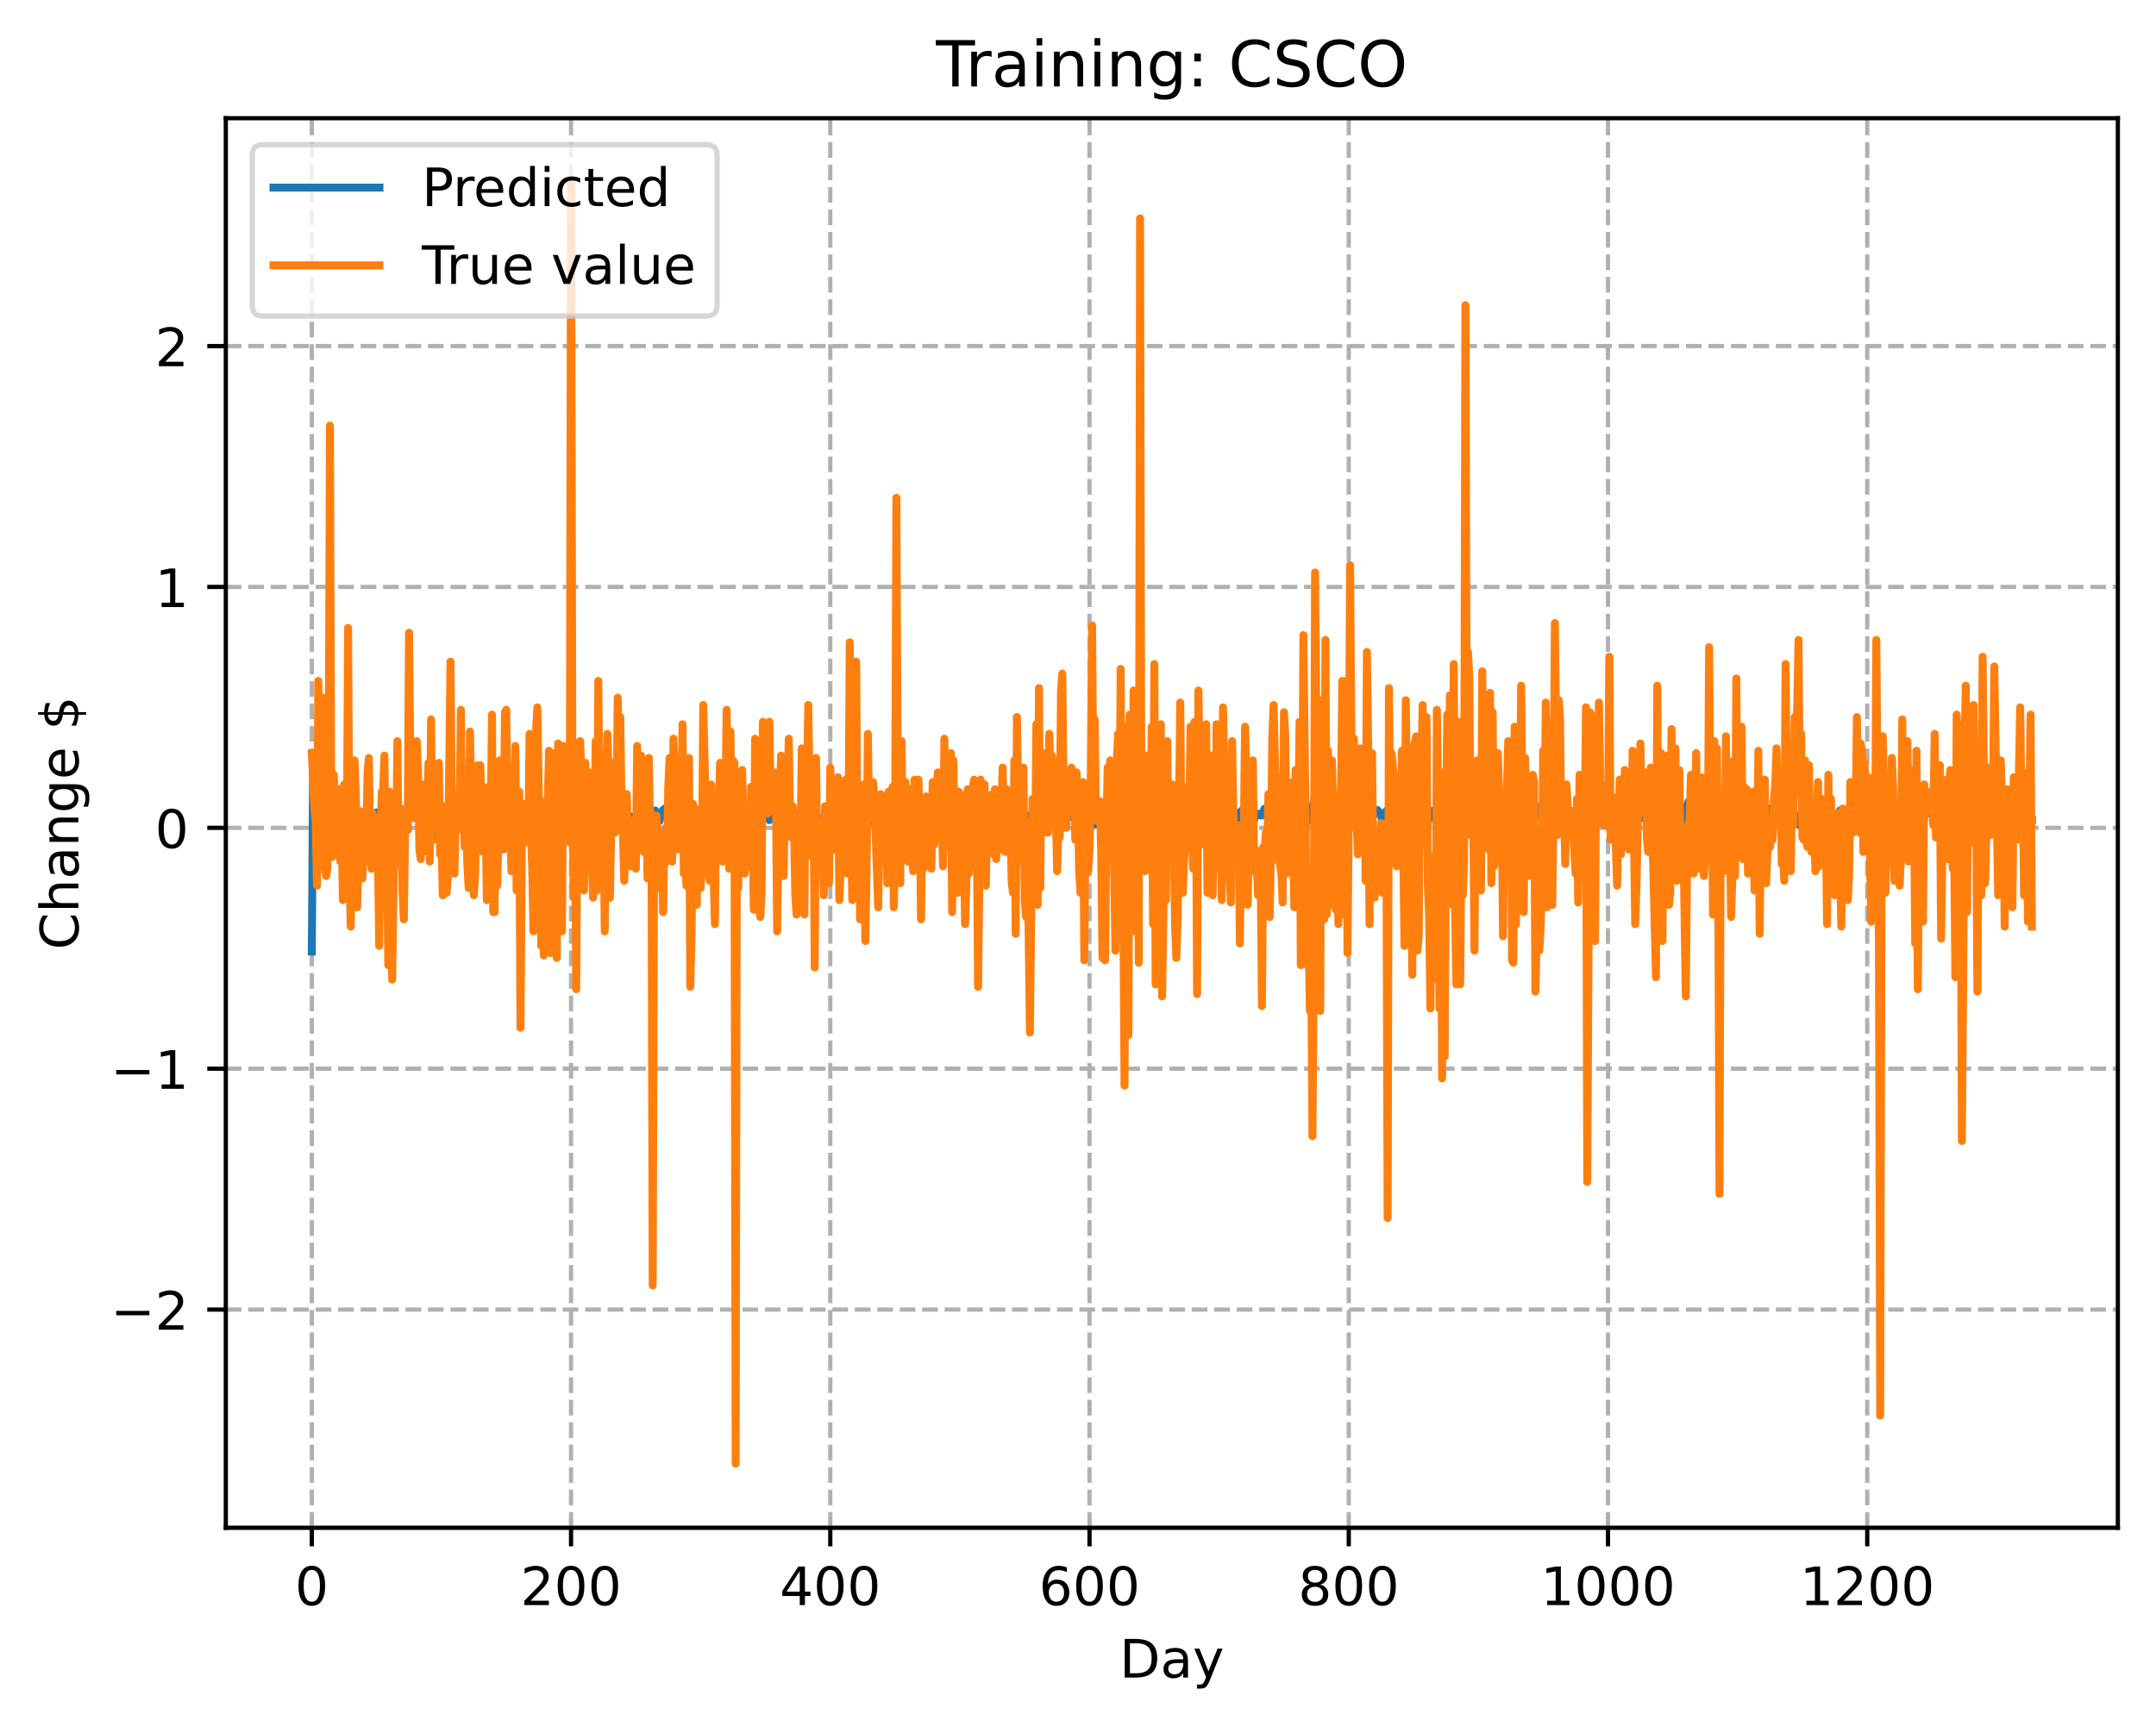 <?xml version="1.0" encoding="utf-8" standalone="no"?>
<!DOCTYPE svg PUBLIC "-//W3C//DTD SVG 1.1//EN"
  "http://www.w3.org/Graphics/SVG/1.1/DTD/svg11.dtd">
<!-- Created with matplotlib (https://matplotlib.org/) -->
<svg height="325.986pt" version="1.1" viewBox="0 0 406.94 325.986" width="406.94pt" xmlns="http://www.w3.org/2000/svg" xmlns:xlink="http://www.w3.org/1999/xlink">
 <defs>
  <style type="text/css">
*{stroke-linecap:butt;stroke-linejoin:round;}
  </style>
 </defs>
 <g id="figure_1">
  <g id="patch_1">
   <path d="M 0 325.986 
L 406.94 325.986 
L 406.94 0 
L 0 0 
z
" style="fill:#ffffff;"/>
  </g>
  <g id="axes_1">
   <g id="patch_2">
    <path d="M 42.62 288.43 
L 399.74 288.43 
L 399.74 22.318 
L 42.62 22.318 
z
" style="fill:#ffffff;"/>
   </g>
   <g id="matplotlib.axis_1">
    <g id="xtick_1">
     <g id="line2d_1">
      <path clip-path="url(#pf12026c318)" d="M 58.853 288.43 
L 58.853 22.318 
" style="fill:none;stroke:#b0b0b0;stroke-dasharray:2.96,1.28;stroke-dashoffset:0;stroke-width:0.8;"/>
     </g>
     <g id="line2d_2">
      <defs>
       <path d="M 0 0 
L 0 3.5 
" id="mff8103755f" style="stroke:#000000;stroke-width:0.8;"/>
      </defs>
      <g>
       <use style="stroke:#000000;stroke-width:0.8;" x="58.853" xlink:href="#mff8103755f" y="288.43"/>
      </g>
     </g>
     <g id="text_1">
      <!-- 0 -->
      <defs>
       <path d="M 31.781 66.406 
Q 24.172 66.406 20.328 58.906 
Q 16.5 51.422 16.5 36.375 
Q 16.5 21.391 20.328 13.891 
Q 24.172 6.391 31.781 6.391 
Q 39.453 6.391 43.281 13.891 
Q 47.125 21.391 47.125 36.375 
Q 47.125 51.422 43.281 58.906 
Q 39.453 66.406 31.781 66.406 
z
M 31.781 74.219 
Q 44.047 74.219 50.516 64.516 
Q 56.984 54.828 56.984 36.375 
Q 56.984 17.969 50.516 8.266 
Q 44.047 -1.422 31.781 -1.422 
Q 19.531 -1.422 13.062 8.266 
Q 6.594 17.969 6.594 36.375 
Q 6.594 54.828 13.062 64.516 
Q 19.531 74.219 31.781 74.219 
z
" id="DejaVuSans-48"/>
      </defs>
      <g transform="translate(55.672 303.029)scale(0.1 -0.1)">
       <use xlink:href="#DejaVuSans-48"/>
      </g>
     </g>
    </g>
    <g id="xtick_2">
     <g id="line2d_3">
      <path clip-path="url(#pf12026c318)" d="M 107.784 288.43 
L 107.784 22.318 
" style="fill:none;stroke:#b0b0b0;stroke-dasharray:2.96,1.28;stroke-dashoffset:0;stroke-width:0.8;"/>
     </g>
     <g id="line2d_4">
      <g>
       <use style="stroke:#000000;stroke-width:0.8;" x="107.784" xlink:href="#mff8103755f" y="288.43"/>
      </g>
     </g>
     <g id="text_2">
      <!-- 200 -->
      <defs>
       <path d="M 19.188 8.297 
L 53.609 8.297 
L 53.609 0 
L 7.328 0 
L 7.328 8.297 
Q 12.938 14.109 22.625 23.891 
Q 32.328 33.688 34.812 36.531 
Q 39.547 41.844 41.422 45.531 
Q 43.312 49.219 43.312 52.781 
Q 43.312 58.594 39.234 62.25 
Q 35.156 65.922 28.609 65.922 
Q 23.969 65.922 18.812 64.312 
Q 13.672 62.703 7.812 59.422 
L 7.812 69.391 
Q 13.766 71.781 18.938 73 
Q 24.125 74.219 28.422 74.219 
Q 39.75 74.219 46.484 68.547 
Q 53.219 62.891 53.219 53.422 
Q 53.219 48.922 51.531 44.891 
Q 49.859 40.875 45.406 35.406 
Q 44.188 33.984 37.641 27.219 
Q 31.109 20.453 19.188 8.297 
z
" id="DejaVuSans-50"/>
      </defs>
      <g transform="translate(98.24 303.029)scale(0.1 -0.1)">
       <use xlink:href="#DejaVuSans-50"/>
       <use x="63.623" xlink:href="#DejaVuSans-48"/>
       <use x="127.246" xlink:href="#DejaVuSans-48"/>
      </g>
     </g>
    </g>
    <g id="xtick_3">
     <g id="line2d_5">
      <path clip-path="url(#pf12026c318)" d="M 156.714 288.43 
L 156.714 22.318 
" style="fill:none;stroke:#b0b0b0;stroke-dasharray:2.96,1.28;stroke-dashoffset:0;stroke-width:0.8;"/>
     </g>
     <g id="line2d_6">
      <g>
       <use style="stroke:#000000;stroke-width:0.8;" x="156.714" xlink:href="#mff8103755f" y="288.43"/>
      </g>
     </g>
     <g id="text_3">
      <!-- 400 -->
      <defs>
       <path d="M 37.797 64.312 
L 12.891 25.391 
L 37.797 25.391 
z
M 35.203 72.906 
L 47.609 72.906 
L 47.609 25.391 
L 58.016 25.391 
L 58.016 17.188 
L 47.609 17.188 
L 47.609 0 
L 37.797 0 
L 37.797 17.188 
L 4.891 17.188 
L 4.891 26.703 
z
" id="DejaVuSans-52"/>
      </defs>
      <g transform="translate(147.17 303.029)scale(0.1 -0.1)">
       <use xlink:href="#DejaVuSans-52"/>
       <use x="63.623" xlink:href="#DejaVuSans-48"/>
       <use x="127.246" xlink:href="#DejaVuSans-48"/>
      </g>
     </g>
    </g>
    <g id="xtick_4">
     <g id="line2d_7">
      <path clip-path="url(#pf12026c318)" d="M 205.645 288.43 
L 205.645 22.318 
" style="fill:none;stroke:#b0b0b0;stroke-dasharray:2.96,1.28;stroke-dashoffset:0;stroke-width:0.8;"/>
     </g>
     <g id="line2d_8">
      <g>
       <use style="stroke:#000000;stroke-width:0.8;" x="205.645" xlink:href="#mff8103755f" y="288.43"/>
      </g>
     </g>
     <g id="text_4">
      <!-- 600 -->
      <defs>
       <path d="M 33.016 40.375 
Q 26.375 40.375 22.484 35.828 
Q 18.609 31.297 18.609 23.391 
Q 18.609 15.531 22.484 10.953 
Q 26.375 6.391 33.016 6.391 
Q 39.656 6.391 43.531 10.953 
Q 47.406 15.531 47.406 23.391 
Q 47.406 31.297 43.531 35.828 
Q 39.656 40.375 33.016 40.375 
z
M 52.594 71.297 
L 52.594 62.312 
Q 48.875 64.062 45.094 64.984 
Q 41.312 65.922 37.594 65.922 
Q 27.828 65.922 22.672 59.328 
Q 17.531 52.734 16.797 39.406 
Q 19.672 43.656 24.016 45.922 
Q 28.375 48.188 33.594 48.188 
Q 44.578 48.188 50.953 41.516 
Q 57.328 34.859 57.328 23.391 
Q 57.328 12.156 50.688 5.359 
Q 44.047 -1.422 33.016 -1.422 
Q 20.359 -1.422 13.672 8.266 
Q 6.984 17.969 6.984 36.375 
Q 6.984 53.656 15.188 63.938 
Q 23.391 74.219 37.203 74.219 
Q 40.922 74.219 44.703 73.484 
Q 48.484 72.75 52.594 71.297 
z
" id="DejaVuSans-54"/>
      </defs>
      <g transform="translate(196.101 303.029)scale(0.1 -0.1)">
       <use xlink:href="#DejaVuSans-54"/>
       <use x="63.623" xlink:href="#DejaVuSans-48"/>
       <use x="127.246" xlink:href="#DejaVuSans-48"/>
      </g>
     </g>
    </g>
    <g id="xtick_5">
     <g id="line2d_9">
      <path clip-path="url(#pf12026c318)" d="M 254.575 288.43 
L 254.575 22.318 
" style="fill:none;stroke:#b0b0b0;stroke-dasharray:2.96,1.28;stroke-dashoffset:0;stroke-width:0.8;"/>
     </g>
     <g id="line2d_10">
      <g>
       <use style="stroke:#000000;stroke-width:0.8;" x="254.575" xlink:href="#mff8103755f" y="288.43"/>
      </g>
     </g>
     <g id="text_5">
      <!-- 800 -->
      <defs>
       <path d="M 31.781 34.625 
Q 24.75 34.625 20.719 30.859 
Q 16.703 27.094 16.703 20.516 
Q 16.703 13.922 20.719 10.156 
Q 24.75 6.391 31.781 6.391 
Q 38.812 6.391 42.859 10.172 
Q 46.922 13.969 46.922 20.516 
Q 46.922 27.094 42.891 30.859 
Q 38.875 34.625 31.781 34.625 
z
M 21.922 38.812 
Q 15.578 40.375 12.031 44.719 
Q 8.5 49.078 8.5 55.328 
Q 8.5 64.062 14.719 69.141 
Q 20.953 74.219 31.781 74.219 
Q 42.672 74.219 48.875 69.141 
Q 55.078 64.062 55.078 55.328 
Q 55.078 49.078 51.531 44.719 
Q 48 40.375 41.703 38.812 
Q 48.828 37.156 52.797 32.312 
Q 56.781 27.484 56.781 20.516 
Q 56.781 9.906 50.312 4.234 
Q 43.844 -1.422 31.781 -1.422 
Q 19.734 -1.422 13.25 4.234 
Q 6.781 9.906 6.781 20.516 
Q 6.781 27.484 10.781 32.312 
Q 14.797 37.156 21.922 38.812 
z
M 18.312 54.391 
Q 18.312 48.734 21.844 45.562 
Q 25.391 42.391 31.781 42.391 
Q 38.141 42.391 41.719 45.562 
Q 45.312 48.734 45.312 54.391 
Q 45.312 60.062 41.719 63.234 
Q 38.141 66.406 31.781 66.406 
Q 25.391 66.406 21.844 63.234 
Q 18.312 60.062 18.312 54.391 
z
" id="DejaVuSans-56"/>
      </defs>
      <g transform="translate(245.032 303.029)scale(0.1 -0.1)">
       <use xlink:href="#DejaVuSans-56"/>
       <use x="63.623" xlink:href="#DejaVuSans-48"/>
       <use x="127.246" xlink:href="#DejaVuSans-48"/>
      </g>
     </g>
    </g>
    <g id="xtick_6">
     <g id="line2d_11">
      <path clip-path="url(#pf12026c318)" d="M 303.506 288.43 
L 303.506 22.318 
" style="fill:none;stroke:#b0b0b0;stroke-dasharray:2.96,1.28;stroke-dashoffset:0;stroke-width:0.8;"/>
     </g>
     <g id="line2d_12">
      <g>
       <use style="stroke:#000000;stroke-width:0.8;" x="303.506" xlink:href="#mff8103755f" y="288.43"/>
      </g>
     </g>
     <g id="text_6">
      <!-- 1000 -->
      <defs>
       <path d="M 12.406 8.297 
L 28.516 8.297 
L 28.516 63.922 
L 10.984 60.406 
L 10.984 69.391 
L 28.422 72.906 
L 38.281 72.906 
L 38.281 8.297 
L 54.391 8.297 
L 54.391 0 
L 12.406 0 
z
" id="DejaVuSans-49"/>
      </defs>
      <g transform="translate(290.781 303.029)scale(0.1 -0.1)">
       <use xlink:href="#DejaVuSans-49"/>
       <use x="63.623" xlink:href="#DejaVuSans-48"/>
       <use x="127.246" xlink:href="#DejaVuSans-48"/>
       <use x="190.869" xlink:href="#DejaVuSans-48"/>
      </g>
     </g>
    </g>
    <g id="xtick_7">
     <g id="line2d_13">
      <path clip-path="url(#pf12026c318)" d="M 352.437 288.43 
L 352.437 22.318 
" style="fill:none;stroke:#b0b0b0;stroke-dasharray:2.96,1.28;stroke-dashoffset:0;stroke-width:0.8;"/>
     </g>
     <g id="line2d_14">
      <g>
       <use style="stroke:#000000;stroke-width:0.8;" x="352.437" xlink:href="#mff8103755f" y="288.43"/>
      </g>
     </g>
     <g id="text_7">
      <!-- 1200 -->
      <g transform="translate(339.712 303.029)scale(0.1 -0.1)">
       <use xlink:href="#DejaVuSans-49"/>
       <use x="63.623" xlink:href="#DejaVuSans-50"/>
       <use x="127.246" xlink:href="#DejaVuSans-48"/>
       <use x="190.869" xlink:href="#DejaVuSans-48"/>
      </g>
     </g>
    </g>
    <g id="text_8">
     <!-- Day -->
     <defs>
      <path d="M 19.672 64.797 
L 19.672 8.109 
L 31.594 8.109 
Q 46.688 8.109 53.688 14.938 
Q 60.688 21.781 60.688 36.531 
Q 60.688 51.172 53.688 57.984 
Q 46.688 64.797 31.594 64.797 
z
M 9.812 72.906 
L 30.078 72.906 
Q 51.266 72.906 61.172 64.094 
Q 71.094 55.281 71.094 36.531 
Q 71.094 17.672 61.125 8.828 
Q 51.172 0 30.078 0 
L 9.812 0 
z
" id="DejaVuSans-68"/>
      <path d="M 34.281 27.484 
Q 23.391 27.484 19.188 25 
Q 14.984 22.516 14.984 16.5 
Q 14.984 11.719 18.141 8.906 
Q 21.297 6.109 26.703 6.109 
Q 34.188 6.109 38.703 11.406 
Q 43.219 16.703 43.219 25.484 
L 43.219 27.484 
z
M 52.203 31.203 
L 52.203 0 
L 43.219 0 
L 43.219 8.297 
Q 40.141 3.328 35.547 0.953 
Q 30.953 -1.422 24.312 -1.422 
Q 15.922 -1.422 10.953 3.297 
Q 6 8.016 6 15.922 
Q 6 25.141 12.172 29.828 
Q 18.359 34.516 30.609 34.516 
L 43.219 34.516 
L 43.219 35.406 
Q 43.219 41.609 39.141 45 
Q 35.062 48.391 27.688 48.391 
Q 23 48.391 18.547 47.266 
Q 14.109 46.141 10.016 43.891 
L 10.016 52.203 
Q 14.938 54.109 19.578 55.047 
Q 24.219 56 28.609 56 
Q 40.484 56 46.344 49.844 
Q 52.203 43.703 52.203 31.203 
z
" id="DejaVuSans-97"/>
      <path d="M 32.172 -5.078 
Q 28.375 -14.844 24.75 -17.812 
Q 21.141 -20.797 15.094 -20.797 
L 7.906 -20.797 
L 7.906 -13.281 
L 13.188 -13.281 
Q 16.891 -13.281 18.938 -11.516 
Q 21 -9.766 23.484 -3.219 
L 25.094 0.875 
L 2.984 54.688 
L 12.5 54.688 
L 29.594 11.922 
L 46.688 54.688 
L 56.203 54.688 
z
" id="DejaVuSans-121"/>
     </defs>
     <g transform="translate(211.307 316.707)scale(0.1 -0.1)">
      <use xlink:href="#DejaVuSans-68"/>
      <use x="77.002" xlink:href="#DejaVuSans-97"/>
      <use x="138.281" xlink:href="#DejaVuSans-121"/>
     </g>
    </g>
   </g>
   <g id="matplotlib.axis_2">
    <g id="ytick_1">
     <g id="line2d_15">
      <path clip-path="url(#pf12026c318)" d="M 42.62 247.231 
L 399.74 247.231 
" style="fill:none;stroke:#b0b0b0;stroke-dasharray:2.96,1.28;stroke-dashoffset:0;stroke-width:0.8;"/>
     </g>
     <g id="line2d_16">
      <defs>
       <path d="M 0 0 
L -3.5 0 
" id="me242f1fe7a" style="stroke:#000000;stroke-width:0.8;"/>
      </defs>
      <g>
       <use style="stroke:#000000;stroke-width:0.8;" x="42.62" xlink:href="#me242f1fe7a" y="247.231"/>
      </g>
     </g>
     <g id="text_9">
      <!-- −2 -->
      <defs>
       <path d="M 10.594 35.5 
L 73.188 35.5 
L 73.188 27.203 
L 10.594 27.203 
z
" id="DejaVuSans-8722"/>
      </defs>
      <g transform="translate(20.878 251.03)scale(0.1 -0.1)">
       <use xlink:href="#DejaVuSans-8722"/>
       <use x="83.789" xlink:href="#DejaVuSans-50"/>
      </g>
     </g>
    </g>
    <g id="ytick_2">
     <g id="line2d_17">
      <path clip-path="url(#pf12026c318)" d="M 42.62 201.757 
L 399.74 201.757 
" style="fill:none;stroke:#b0b0b0;stroke-dasharray:2.96,1.28;stroke-dashoffset:0;stroke-width:0.8;"/>
     </g>
     <g id="line2d_18">
      <g>
       <use style="stroke:#000000;stroke-width:0.8;" x="42.62" xlink:href="#me242f1fe7a" y="201.757"/>
      </g>
     </g>
     <g id="text_10">
      <!-- −1 -->
      <g transform="translate(20.878 205.557)scale(0.1 -0.1)">
       <use xlink:href="#DejaVuSans-8722"/>
       <use x="83.789" xlink:href="#DejaVuSans-49"/>
      </g>
     </g>
    </g>
    <g id="ytick_3">
     <g id="line2d_19">
      <path clip-path="url(#pf12026c318)" d="M 42.62 156.284 
L 399.74 156.284 
" style="fill:none;stroke:#b0b0b0;stroke-dasharray:2.96,1.28;stroke-dashoffset:0;stroke-width:0.8;"/>
     </g>
     <g id="line2d_20">
      <g>
       <use style="stroke:#000000;stroke-width:0.8;" x="42.62" xlink:href="#me242f1fe7a" y="156.284"/>
      </g>
     </g>
     <g id="text_11">
      <!-- 0 -->
      <g transform="translate(29.258 160.083)scale(0.1 -0.1)">
       <use xlink:href="#DejaVuSans-48"/>
      </g>
     </g>
    </g>
    <g id="ytick_4">
     <g id="line2d_21">
      <path clip-path="url(#pf12026c318)" d="M 42.62 110.81 
L 399.74 110.81 
" style="fill:none;stroke:#b0b0b0;stroke-dasharray:2.96,1.28;stroke-dashoffset:0;stroke-width:0.8;"/>
     </g>
     <g id="line2d_22">
      <g>
       <use style="stroke:#000000;stroke-width:0.8;" x="42.62" xlink:href="#me242f1fe7a" y="110.81"/>
      </g>
     </g>
     <g id="text_12">
      <!-- 1 -->
      <g transform="translate(29.258 114.609)scale(0.1 -0.1)">
       <use xlink:href="#DejaVuSans-49"/>
      </g>
     </g>
    </g>
    <g id="ytick_5">
     <g id="line2d_23">
      <path clip-path="url(#pf12026c318)" d="M 42.62 65.336 
L 399.74 65.336 
" style="fill:none;stroke:#b0b0b0;stroke-dasharray:2.96,1.28;stroke-dashoffset:0;stroke-width:0.8;"/>
     </g>
     <g id="line2d_24">
      <g>
       <use style="stroke:#000000;stroke-width:0.8;" x="42.62" xlink:href="#me242f1fe7a" y="65.336"/>
      </g>
     </g>
     <g id="text_13">
      <!-- 2 -->
      <g transform="translate(29.258 69.135)scale(0.1 -0.1)">
       <use xlink:href="#DejaVuSans-50"/>
      </g>
     </g>
    </g>
    <g id="text_14">
     <!-- Change $ -->
     <defs>
      <path d="M 64.406 67.281 
L 64.406 56.891 
Q 59.422 61.531 53.781 63.812 
Q 48.141 66.109 41.797 66.109 
Q 29.297 66.109 22.656 58.469 
Q 16.016 50.828 16.016 36.375 
Q 16.016 21.969 22.656 14.328 
Q 29.297 6.688 41.797 6.688 
Q 48.141 6.688 53.781 8.984 
Q 59.422 11.281 64.406 15.922 
L 64.406 5.609 
Q 59.234 2.094 53.438 0.328 
Q 47.656 -1.422 41.219 -1.422 
Q 24.656 -1.422 15.125 8.703 
Q 5.609 18.844 5.609 36.375 
Q 5.609 53.953 15.125 64.078 
Q 24.656 74.219 41.219 74.219 
Q 47.75 74.219 53.531 72.484 
Q 59.328 70.75 64.406 67.281 
z
" id="DejaVuSans-67"/>
      <path d="M 54.891 33.016 
L 54.891 0 
L 45.906 0 
L 45.906 32.719 
Q 45.906 40.484 42.875 44.328 
Q 39.844 48.188 33.797 48.188 
Q 26.516 48.188 22.312 43.547 
Q 18.109 38.922 18.109 30.906 
L 18.109 0 
L 9.078 0 
L 9.078 75.984 
L 18.109 75.984 
L 18.109 46.188 
Q 21.344 51.125 25.703 53.562 
Q 30.078 56 35.797 56 
Q 45.219 56 50.047 50.172 
Q 54.891 44.344 54.891 33.016 
z
" id="DejaVuSans-104"/>
      <path d="M 54.891 33.016 
L 54.891 0 
L 45.906 0 
L 45.906 32.719 
Q 45.906 40.484 42.875 44.328 
Q 39.844 48.188 33.797 48.188 
Q 26.516 48.188 22.312 43.547 
Q 18.109 38.922 18.109 30.906 
L 18.109 0 
L 9.078 0 
L 9.078 54.688 
L 18.109 54.688 
L 18.109 46.188 
Q 21.344 51.125 25.703 53.562 
Q 30.078 56 35.797 56 
Q 45.219 56 50.047 50.172 
Q 54.891 44.344 54.891 33.016 
z
" id="DejaVuSans-110"/>
      <path d="M 45.406 27.984 
Q 45.406 37.75 41.375 43.109 
Q 37.359 48.484 30.078 48.484 
Q 22.859 48.484 18.828 43.109 
Q 14.797 37.75 14.797 27.984 
Q 14.797 18.266 18.828 12.891 
Q 22.859 7.516 30.078 7.516 
Q 37.359 7.516 41.375 12.891 
Q 45.406 18.266 45.406 27.984 
z
M 54.391 6.781 
Q 54.391 -7.172 48.188 -13.984 
Q 42 -20.797 29.203 -20.797 
Q 24.469 -20.797 20.266 -20.094 
Q 16.062 -19.391 12.109 -17.922 
L 12.109 -9.188 
Q 16.062 -11.328 19.922 -12.344 
Q 23.781 -13.375 27.781 -13.375 
Q 36.625 -13.375 41.016 -8.766 
Q 45.406 -4.156 45.406 5.172 
L 45.406 9.625 
Q 42.625 4.781 38.281 2.391 
Q 33.938 0 27.875 0 
Q 17.828 0 11.672 7.656 
Q 5.516 15.328 5.516 27.984 
Q 5.516 40.672 11.672 48.328 
Q 17.828 56 27.875 56 
Q 33.938 56 38.281 53.609 
Q 42.625 51.219 45.406 46.391 
L 45.406 54.688 
L 54.391 54.688 
z
" id="DejaVuSans-103"/>
      <path d="M 56.203 29.594 
L 56.203 25.203 
L 14.891 25.203 
Q 15.484 15.922 20.484 11.062 
Q 25.484 6.203 34.422 6.203 
Q 39.594 6.203 44.453 7.469 
Q 49.312 8.734 54.109 11.281 
L 54.109 2.781 
Q 49.266 0.734 44.188 -0.344 
Q 39.109 -1.422 33.891 -1.422 
Q 20.797 -1.422 13.156 6.188 
Q 5.516 13.812 5.516 26.812 
Q 5.516 40.234 12.766 48.109 
Q 20.016 56 32.328 56 
Q 43.359 56 49.781 48.891 
Q 56.203 41.797 56.203 29.594 
z
M 47.219 32.234 
Q 47.125 39.594 43.094 43.984 
Q 39.062 48.391 32.422 48.391 
Q 24.906 48.391 20.391 44.141 
Q 15.875 39.891 15.188 32.172 
z
" id="DejaVuSans-101"/>
      <path id="DejaVuSans-32"/>
      <path d="M 33.797 -14.703 
L 28.906 -14.703 
L 28.859 0 
Q 23.734 0.094 18.609 1.188 
Q 13.484 2.297 8.297 4.5 
L 8.297 13.281 
Q 13.281 10.156 18.375 8.562 
Q 23.484 6.984 28.906 6.938 
L 28.906 29.203 
Q 18.109 30.953 13.203 35.156 
Q 8.297 39.359 8.297 46.688 
Q 8.297 54.641 13.625 59.219 
Q 18.953 63.812 28.906 64.5 
L 28.906 75.984 
L 33.797 75.984 
L 33.797 64.656 
Q 38.328 64.453 42.578 63.688 
Q 46.828 62.938 50.875 61.625 
L 50.875 53.078 
Q 46.828 55.125 42.547 56.25 
Q 38.281 57.375 33.797 57.562 
L 33.797 36.719 
Q 44.875 35.016 50.094 30.609 
Q 55.328 26.219 55.328 18.609 
Q 55.328 10.359 49.781 5.594 
Q 44.234 0.828 33.797 0.094 
z
M 28.906 37.594 
L 28.906 57.625 
Q 23.25 56.984 20.266 54.391 
Q 17.281 51.812 17.281 47.516 
Q 17.281 43.312 20.031 40.969 
Q 22.797 38.625 28.906 37.594 
z
M 33.797 28.219 
L 33.797 7.078 
Q 39.984 7.906 43.141 10.594 
Q 46.297 13.281 46.297 17.672 
Q 46.297 21.969 43.281 24.5 
Q 40.281 27.047 33.797 28.219 
z
" id="DejaVuSans-36"/>
     </defs>
     <g transform="translate(14.798 179.288)rotate(-90)scale(0.1 -0.1)">
      <use xlink:href="#DejaVuSans-67"/>
      <use x="69.824" xlink:href="#DejaVuSans-104"/>
      <use x="133.203" xlink:href="#DejaVuSans-97"/>
      <use x="194.482" xlink:href="#DejaVuSans-110"/>
      <use x="257.861" xlink:href="#DejaVuSans-103"/>
      <use x="321.338" xlink:href="#DejaVuSans-101"/>
      <use x="382.861" xlink:href="#DejaVuSans-32"/>
      <use x="414.648" xlink:href="#DejaVuSans-36"/>
     </g>
    </g>
   </g>
   <g id="line2d_25">
    <path clip-path="url(#pf12026c318)" d="M 58.853 179.636 
L 59.098 145.599 
L 59.342 146.756 
L 59.587 154.088 
L 59.832 158.031 
L 60.076 160.069 
L 60.321 153.176 
L 60.81 148.749 
L 61.055 149.678 
L 61.3 149.951 
L 61.789 152.609 
L 62.034 153.361 
L 62.278 154.752 
L 62.523 152.07 
L 62.767 154.343 
L 63.012 154.147 
L 63.501 154.693 
L 63.746 154.816 
L 63.991 155.481 
L 64.48 155.166 
L 64.725 154.524 
L 65.214 155.076 
L 65.459 154.372 
L 65.703 154.193 
L 66.193 153.179 
L 66.437 153.45 
L 66.682 153.219 
L 66.927 154.126 
L 67.171 154.122 
L 67.661 155.22 
L 67.905 154.224 
L 68.15 154.279 
L 68.395 153.571 
L 68.639 153.539 
L 68.884 153.249 
L 69.128 153.292 
L 69.373 153.206 
L 69.618 153.658 
L 70.107 154.131 
L 70.352 153.747 
L 70.596 153.904 
L 71.086 153.377 
L 71.33 154 
L 71.575 153.646 
L 71.82 153.996 
L 72.064 153.422 
L 72.309 153.838 
L 72.554 153.825 
L 72.798 153.929 
L 73.043 154.354 
L 73.288 153.53 
L 73.532 153.733 
L 73.777 153.37 
L 74.022 153.528 
L 74.266 154.141 
L 74.511 153.16 
L 75 153.629 
L 75.245 152.969 
L 75.489 153.383 
L 75.734 153.061 
L 75.979 153.344 
L 76.223 154.251 
L 76.468 153.781 
L 76.713 152.701 
L 76.957 153.202 
L 77.202 152.264 
L 77.447 151.846 
L 77.691 152.329 
L 77.936 153.123 
L 78.181 153.226 
L 78.67 154.238 
L 78.915 154 
L 79.159 154.32 
L 79.649 154.286 
L 79.893 155.327 
L 80.138 154.459 
L 80.383 155.318 
L 80.627 155.269 
L 80.872 155.93 
L 81.361 155.906 
L 81.606 155.608 
L 81.85 154.525 
L 82.095 153.985 
L 82.34 155.22 
L 82.584 155.184 
L 83.074 155.802 
L 83.318 155.644 
L 83.563 154.845 
L 83.808 154.441 
L 84.052 154.53 
L 84.297 155.769 
L 84.542 155.191 
L 84.786 155.012 
L 85.031 155.336 
L 85.276 154.65 
L 85.765 155.542 
L 86.254 155.168 
L 86.499 154.496 
L 86.743 154.775 
L 86.988 154.642 
L 87.477 155.036 
L 87.722 155.443 
L 87.967 154.866 
L 88.211 155.179 
L 88.456 154.349 
L 88.701 154.233 
L 88.945 154.789 
L 89.19 154.794 
L 89.679 154.477 
L 90.169 153.95 
L 90.413 154.687 
L 90.658 154.279 
L 90.903 154.628 
L 91.637 154.769 
L 92.371 154.846 
L 92.615 154.257 
L 92.86 154.673 
L 93.104 154.761 
L 93.349 155.011 
L 93.594 154.326 
L 93.838 154.627 
L 94.083 154.39 
L 94.328 153.694 
L 94.572 154.346 
L 94.817 153.773 
L 95.062 153.498 
L 95.306 153.447 
L 95.551 154.092 
L 95.796 154.193 
L 96.04 154.679 
L 96.53 155.079 
L 96.774 154.849 
L 97.019 154.287 
L 97.264 155.02 
L 97.508 154.852 
L 97.753 154.89 
L 97.998 154.521 
L 98.242 155.026 
L 98.487 155.02 
L 98.731 153.895 
L 98.976 154.623 
L 99.465 154.044 
L 99.71 154.521 
L 99.955 154.225 
L 100.199 154.105 
L 100.689 153.597 
L 100.933 153.535 
L 101.178 153.028 
L 101.423 154.078 
L 101.667 154.218 
L 101.912 154.531 
L 102.646 154.307 
L 102.891 154.539 
L 103.38 153.404 
L 104.114 154.685 
L 104.359 154.125 
L 104.848 154.491 
L 105.092 154.372 
L 105.582 153.789 
L 105.826 153.969 
L 106.071 153.867 
L 106.56 154.098 
L 107.539 155.1 
L 107.784 154.583 
L 108.028 155.972 
L 108.273 156.47 
L 108.518 155.395 
L 108.762 156.463 
L 109.007 156.029 
L 109.252 156.487 
L 109.496 156.333 
L 109.986 156.63 
L 110.23 156.73 
L 110.475 155.831 
L 110.719 155.802 
L 110.964 154.669 
L 111.209 154.262 
L 111.453 155.406 
L 111.698 154.413 
L 111.943 154.442 
L 112.187 154.723 
L 112.432 154.514 
L 112.677 155.78 
L 112.921 155.086 
L 113.166 155.818 
L 113.411 155.724 
L 113.655 155.384 
L 113.9 154.688 
L 114.145 155.097 
L 114.634 154.321 
L 114.879 155.251 
L 115.123 155.461 
L 115.368 155.239 
L 115.613 155.564 
L 115.857 154.723 
L 116.102 155.396 
L 116.346 154.382 
L 116.591 155.037 
L 116.836 155.16 
L 117.325 155.9 
L 117.57 155.55 
L 117.814 154.742 
L 118.059 154.406 
L 118.304 155.411 
L 118.548 155.269 
L 118.793 154.504 
L 119.038 154.216 
L 119.282 154.127 
L 119.527 155.485 
L 119.772 154.259 
L 120.016 155.172 
L 120.261 154.559 
L 120.506 155.593 
L 120.75 154.543 
L 120.995 155.279 
L 121.484 155.398 
L 121.974 154.187 
L 122.218 155.127 
L 122.463 154.243 
L 122.707 155.475 
L 122.952 154.337 
L 123.197 155.308 
L 123.441 154.604 
L 123.686 153.023 
L 123.931 154.836 
L 124.175 155.126 
L 124.42 155.064 
L 125.154 152.917 
L 125.643 152.55 
L 125.888 153.935 
L 126.133 153.278 
L 126.622 154.13 
L 126.867 154.047 
L 127.111 153.494 
L 127.356 154.151 
L 127.601 154.199 
L 127.845 154.424 
L 128.09 154.175 
L 128.334 154.639 
L 128.579 154.529 
L 128.824 154.144 
L 129.068 155.12 
L 129.313 154.211 
L 129.558 153.748 
L 130.047 153.985 
L 130.292 155.342 
L 130.536 154.517 
L 130.781 153.036 
L 131.515 154.559 
L 131.76 154.326 
L 132.004 154.274 
L 132.249 154.091 
L 132.494 153.67 
L 132.738 152.972 
L 133.228 154.216 
L 133.472 154.559 
L 133.717 154.453 
L 133.962 153.808 
L 134.206 152.82 
L 134.451 153.779 
L 135.185 152.939 
L 135.919 154.685 
L 136.163 155.127 
L 136.408 154.87 
L 136.653 153.905 
L 136.897 154.346 
L 137.142 154.226 
L 137.387 154.91 
L 137.631 155.154 
L 137.876 154.772 
L 138.121 154.873 
L 138.365 154.002 
L 138.61 155.065 
L 138.855 155.336 
L 139.099 158.051 
L 139.344 154.769 
L 139.589 155.601 
L 139.833 155.336 
L 140.078 154.675 
L 140.322 154.369 
L 140.567 153.579 
L 140.812 153.266 
L 141.056 152.641 
L 141.301 153.417 
L 141.546 153.148 
L 141.79 153.226 
L 142.035 153.691 
L 142.28 153.228 
L 142.524 153.059 
L 142.769 153.263 
L 143.014 153.199 
L 143.503 152.632 
L 143.748 152.029 
L 143.992 151.857 
L 144.726 153.947 
L 144.971 154.138 
L 145.216 154.831 
L 145.705 154.558 
L 146.194 154.13 
L 146.683 154.383 
L 146.928 154.289 
L 147.173 153.655 
L 147.417 155.204 
L 147.662 154.941 
L 147.907 154.38 
L 148.151 154.326 
L 148.396 155.205 
L 148.641 154.528 
L 149.375 155.778 
L 149.619 155.393 
L 149.864 155.646 
L 150.353 155.465 
L 150.598 155.046 
L 150.843 154.31 
L 151.087 154.141 
L 151.332 154.247 
L 151.577 155.12 
L 152.066 154.158 
L 152.31 154.219 
L 153.044 155.562 
L 153.289 155.545 
L 153.534 155.034 
L 153.778 155.426 
L 154.023 154.767 
L 154.512 154.898 
L 154.757 155.056 
L 155.002 155.678 
L 155.491 154.108 
L 155.736 153.812 
L 155.98 154.313 
L 156.225 153.978 
L 156.47 153.921 
L 156.714 153.61 
L 157.204 154.306 
L 157.448 154.45 
L 157.938 153.595 
L 158.182 153.438 
L 158.427 154.26 
L 158.916 153.407 
L 159.161 154.001 
L 159.65 154.696 
L 159.895 155.117 
L 160.139 155.068 
L 160.384 153.491 
L 160.629 154.299 
L 160.873 153.442 
L 161.118 153.237 
L 161.363 154.293 
L 161.607 154.53 
L 161.852 155.489 
L 162.097 154.901 
L 162.341 155.372 
L 162.586 154.856 
L 162.831 155.08 
L 163.075 155.064 
L 163.32 155.538 
L 163.565 155.528 
L 163.809 154.526 
L 164.054 154.96 
L 164.298 154.921 
L 164.543 155.056 
L 165.032 155.667 
L 165.277 155.518 
L 165.766 154.205 
L 166.011 154.218 
L 166.256 155.332 
L 166.745 154.932 
L 167.234 154.64 
L 167.479 155.592 
L 167.724 154.928 
L 167.968 155.39 
L 168.458 155.861 
L 168.702 156.209 
L 168.947 155.84 
L 169.192 154.319 
L 169.436 155.462 
L 169.681 155.867 
L 170.17 154.911 
L 170.415 155.909 
L 170.659 155.235 
L 170.904 156.32 
L 171.149 156.1 
L 171.393 156.119 
L 171.883 154.877 
L 172.127 155.626 
L 172.372 154.656 
L 172.617 154.538 
L 172.861 155.495 
L 173.106 155.341 
L 173.351 154.983 
L 173.595 155.631 
L 173.84 155.406 
L 174.085 154.979 
L 174.329 155.139 
L 174.574 154.542 
L 174.819 154.251 
L 175.063 155.197 
L 175.308 154.902 
L 175.553 155.325 
L 176.042 154.507 
L 176.286 155.235 
L 176.531 154.333 
L 176.776 155.114 
L 177.02 154.973 
L 177.265 155.271 
L 177.51 154.797 
L 177.754 155.114 
L 177.999 154.918 
L 178.244 154.337 
L 178.488 154.954 
L 178.978 154.884 
L 179.222 154.298 
L 179.467 154.897 
L 179.712 154.869 
L 179.956 154.295 
L 180.201 154.858 
L 180.446 153.874 
L 180.69 154.833 
L 180.935 153.842 
L 181.18 154.703 
L 181.424 154.722 
L 181.914 153.921 
L 182.158 153.612 
L 182.647 153.453 
L 182.892 154.799 
L 183.137 154.261 
L 183.381 154.181 
L 183.626 153.893 
L 183.871 154.727 
L 184.115 154.788 
L 184.36 154.57 
L 184.605 154.845 
L 185.094 153.193 
L 185.339 154.446 
L 186.073 155.068 
L 186.317 154.755 
L 186.562 154.736 
L 186.807 154.467 
L 187.051 153.863 
L 187.296 154.536 
L 187.785 153.731 
L 188.03 154.472 
L 188.274 153.651 
L 188.519 154.514 
L 188.764 153.741 
L 189.008 153.646 
L 189.253 154.672 
L 189.498 154.582 
L 189.987 153.624 
L 190.232 154.844 
L 190.476 154.031 
L 190.721 154.896 
L 190.966 153.98 
L 191.21 153.766 
L 191.455 153.984 
L 191.7 155.038 
L 191.944 154.347 
L 192.189 154.901 
L 192.678 155.21 
L 192.923 154.681 
L 193.412 154.708 
L 193.902 154.074 
L 194.146 154.454 
L 194.391 153.938 
L 194.635 153.808 
L 194.88 153.244 
L 195.125 154.111 
L 195.614 153.583 
L 195.859 154.082 
L 196.103 153.788 
L 196.348 154.015 
L 196.593 153.837 
L 196.837 154.104 
L 197.082 154.107 
L 197.327 153.941 
L 197.571 154.487 
L 197.816 154.541 
L 198.061 153.997 
L 198.305 154.632 
L 198.55 154.532 
L 198.795 154.805 
L 199.039 154.782 
L 199.284 154.617 
L 199.529 154.665 
L 199.773 154.012 
L 200.018 154.519 
L 200.262 153.711 
L 200.507 155.306 
L 200.996 155.409 
L 201.241 155.045 
L 201.486 154.419 
L 202.22 153.958 
L 202.464 153.989 
L 202.954 153.596 
L 203.198 152.526 
L 203.443 153.717 
L 203.688 153.502 
L 203.932 152.66 
L 204.177 152.496 
L 204.422 152.538 
L 204.666 154.392 
L 204.911 153.256 
L 205.156 154.179 
L 205.4 153.561 
L 205.889 153.143 
L 206.379 154.887 
L 206.623 155.456 
L 206.868 155.653 
L 207.113 155.446 
L 208.091 152.767 
L 208.581 152.809 
L 209.07 152.879 
L 209.315 154.675 
L 209.559 155.179 
L 209.804 155.365 
L 210.293 155.289 
L 210.783 153.414 
L 211.027 154.363 
L 211.272 154.658 
L 211.517 153.949 
L 211.761 155.638 
L 212.006 154.235 
L 212.25 154.116 
L 212.74 152.712 
L 212.984 154.651 
L 213.229 153.678 
L 213.474 154.234 
L 213.718 154.421 
L 213.963 154.236 
L 214.208 154.815 
L 214.452 154.053 
L 214.697 153.717 
L 214.942 155.135 
L 215.186 153.822 
L 215.431 157.139 
L 215.676 156.396 
L 215.92 156.612 
L 216.165 158.272 
L 216.41 156.357 
L 216.654 157.482 
L 216.899 156.141 
L 217.388 154.598 
L 217.633 155.93 
L 217.877 154.285 
L 218.122 156.495 
L 218.367 154.465 
L 218.611 154.08 
L 219.101 154.374 
L 219.345 156.242 
L 219.59 154.145 
L 219.835 153.437 
L 220.079 153.271 
L 220.324 152.938 
L 220.569 154.267 
L 220.813 153.408 
L 221.058 154.51 
L 221.303 154.185 
L 221.547 154.409 
L 222.281 153.115 
L 222.526 152.332 
L 223.015 154.484 
L 223.749 153.704 
L 223.994 154.875 
L 224.238 154.49 
L 224.483 154.519 
L 224.728 154.316 
L 224.972 154.598 
L 225.462 153.41 
L 225.706 155.132 
L 225.951 155.107 
L 226.196 154.039 
L 226.44 155.126 
L 226.685 154.912 
L 226.93 153.954 
L 227.174 154.88 
L 227.664 153.99 
L 227.908 154.298 
L 228.153 153.344 
L 228.398 152.991 
L 228.642 154.705 
L 228.887 154.351 
L 229.132 153.364 
L 229.376 154.166 
L 229.621 153.051 
L 229.865 154.612 
L 230.11 153.597 
L 230.355 154.661 
L 230.599 154.278 
L 230.844 153.652 
L 231.089 154.901 
L 231.333 154.943 
L 231.578 154.009 
L 231.823 153.78 
L 232.557 153.76 
L 232.801 155.53 
L 233.535 153.586 
L 233.78 153.439 
L 234.025 154.662 
L 234.269 153.155 
L 234.514 152.916 
L 234.759 152.958 
L 235.003 153.193 
L 235.248 155.114 
L 235.493 154.871 
L 235.737 153.844 
L 235.982 153.467 
L 236.226 154.772 
L 236.471 154.528 
L 236.716 154.838 
L 236.96 153.917 
L 237.205 153.561 
L 237.694 153.729 
L 237.939 153.958 
L 238.184 153.947 
L 238.673 152.677 
L 238.918 152.754 
L 239.162 153.123 
L 239.407 153.258 
L 239.652 154.202 
L 239.896 152.91 
L 240.141 152.758 
L 240.386 153.866 
L 240.875 154.47 
L 241.12 154.517 
L 241.364 154.377 
L 241.609 153.667 
L 241.853 153.38 
L 242.343 153.86 
L 242.587 155.811 
L 242.832 155.742 
L 243.077 154.846 
L 243.321 155.237 
L 243.566 154.824 
L 243.811 154.103 
L 244.055 154.81 
L 244.3 153.686 
L 244.545 153.656 
L 244.789 155.033 
L 245.034 153.833 
L 245.279 153.695 
L 245.523 155.324 
L 245.768 153.847 
L 246.013 153.37 
L 246.257 155.263 
L 246.502 155.513 
L 246.747 155.045 
L 247.725 152.092 
L 247.97 151.658 
L 248.214 149.713 
L 248.948 153.484 
L 249.438 152.692 
L 249.927 153.763 
L 250.172 153.672 
L 250.416 154.637 
L 250.661 154.262 
L 250.906 154.896 
L 251.15 153.822 
L 251.395 153.715 
L 251.64 154.951 
L 252.374 153.836 
L 252.618 154.683 
L 252.863 153.983 
L 253.108 154.697 
L 253.352 154.918 
L 253.597 155.563 
L 254.086 154.243 
L 254.331 155.469 
L 254.575 154.391 
L 255.309 156.024 
L 255.554 155.82 
L 256.288 154.067 
L 256.533 153.264 
L 256.777 153.211 
L 257.022 154.93 
L 257.267 154.579 
L 257.511 154.424 
L 257.756 154.448 
L 258.001 153.758 
L 258.245 155.062 
L 258.49 154.662 
L 258.735 153.573 
L 258.979 154.294 
L 259.224 153.999 
L 259.469 153.076 
L 259.958 152.904 
L 260.447 153.458 
L 260.692 153.857 
L 260.936 155.409 
L 261.181 154.004 
L 261.67 153.107 
L 261.915 154.233 
L 262.16 152.52 
L 262.404 152.748 
L 262.649 154.082 
L 263.138 155.078 
L 263.383 154.773 
L 263.872 153.278 
L 264.117 153.21 
L 264.362 155.107 
L 264.606 153.883 
L 264.851 155.362 
L 265.096 154.382 
L 265.34 154.056 
L 265.585 155.212 
L 266.074 153.965 
L 266.319 153.687 
L 266.563 154.258 
L 266.808 153.125 
L 267.297 154.572 
L 267.542 155.011 
L 268.031 153.437 
L 268.276 154.127 
L 268.521 154.284 
L 268.765 154.823 
L 269.01 154.203 
L 269.255 153.901 
L 269.499 155.403 
L 269.744 154.035 
L 269.989 153.915 
L 270.478 153.075 
L 270.723 153.246 
L 271.212 152.826 
L 271.457 153.737 
L 271.946 154.517 
L 272.19 153.741 
L 272.435 153.702 
L 272.68 152.852 
L 272.924 153.045 
L 273.169 152.613 
L 273.414 153.342 
L 273.658 153.42 
L 273.903 153.687 
L 274.148 153.562 
L 274.392 153.047 
L 274.637 153.547 
L 274.882 153.14 
L 275.126 153.251 
L 275.616 154.122 
L 275.86 154.69 
L 276.594 153.628 
L 277.084 155.71 
L 277.328 156.069 
L 277.573 156.217 
L 277.817 155.211 
L 278.062 156.103 
L 278.307 155.785 
L 278.551 155.093 
L 278.796 155.87 
L 279.041 155.572 
L 279.285 155.073 
L 279.53 155.481 
L 279.775 154.701 
L 280.019 155.826 
L 280.264 155.357 
L 280.509 154.589 
L 280.753 154.317 
L 280.998 155.889 
L 281.243 154.658 
L 281.487 156.096 
L 281.732 154.881 
L 281.977 155.687 
L 282.221 154.656 
L 282.466 154.628 
L 282.711 156.072 
L 283.2 155.735 
L 283.445 154.963 
L 283.689 155.62 
L 283.934 154.388 
L 284.178 155.121 
L 284.423 154.074 
L 284.668 155.351 
L 284.912 155.193 
L 285.157 154.851 
L 285.402 154.756 
L 285.646 153.723 
L 285.891 153.198 
L 286.136 154.57 
L 286.38 153.596 
L 286.625 154.742 
L 286.87 153.869 
L 287.114 154.76 
L 287.359 154.712 
L 287.604 154.508 
L 287.848 153.688 
L 288.093 154.301 
L 288.338 154.023 
L 288.582 154.069 
L 288.827 153.261 
L 289.072 153.057 
L 289.316 154.28 
L 289.561 154.148 
L 289.805 154.225 
L 290.539 152.305 
L 290.784 152.528 
L 291.029 152.472 
L 291.273 152.757 
L 291.518 154.442 
L 291.763 153.933 
L 292.007 155.193 
L 292.497 153.588 
L 292.741 153.501 
L 292.986 154.948 
L 293.231 153.919 
L 293.965 155.624 
L 294.209 155.027 
L 294.454 155.958 
L 294.699 155.643 
L 294.943 154.555 
L 295.188 155.346 
L 295.433 154.922 
L 295.677 154.038 
L 295.922 155.147 
L 296.411 153.974 
L 296.656 154.009 
L 296.9 155.133 
L 297.39 153.651 
L 297.634 153.555 
L 297.879 154.828 
L 298.124 153.499 
L 298.368 154.741 
L 298.613 154.349 
L 298.858 153.714 
L 299.102 153.425 
L 299.347 153.59 
L 299.592 155.441 
L 300.081 152.199 
L 300.326 153.709 
L 300.815 154.994 
L 301.06 154.764 
L 301.304 153.903 
L 301.549 154.461 
L 301.793 153.968 
L 302.038 154.394 
L 302.283 154.369 
L 303.261 152.872 
L 303.751 152.497 
L 303.995 153.761 
L 304.24 152.454 
L 304.485 153.847 
L 304.729 153.255 
L 304.974 153.107 
L 305.219 151.861 
L 305.463 151.7 
L 305.708 153.274 
L 305.953 153.072 
L 306.197 152.278 
L 306.442 153.398 
L 306.687 153.003 
L 306.931 153.003 
L 307.176 152.251 
L 307.42 152.186 
L 307.665 152.455 
L 307.91 154.284 
L 308.154 152.895 
L 308.399 154.784 
L 308.644 153.168 
L 309.133 152.284 
L 309.378 154.168 
L 309.622 154.225 
L 309.867 154.467 
L 310.846 153.473 
L 311.09 152.562 
L 311.335 152.773 
L 311.58 154.762 
L 311.824 154.543 
L 312.069 153.991 
L 312.314 152.976 
L 312.803 152.55 
L 313.048 155.223 
L 313.292 153.178 
L 313.537 153.26 
L 313.781 155.262 
L 314.026 152.973 
L 314.271 154.242 
L 314.515 153.561 
L 315.005 153.555 
L 315.249 152.485 
L 315.494 152.119 
L 315.739 154.364 
L 316.228 152.823 
L 316.473 154.469 
L 316.717 153.056 
L 316.962 153.322 
L 317.207 155.045 
L 317.451 153.372 
L 317.696 153.577 
L 317.941 154.814 
L 318.185 152.699 
L 318.675 151.404 
L 318.919 153.162 
L 319.164 152.948 
L 319.408 153.053 
L 319.653 152.387 
L 319.898 152.168 
L 320.142 152.375 
L 320.387 154.459 
L 320.632 153.085 
L 320.876 154.736 
L 321.121 153.056 
L 321.366 154.526 
L 321.61 153.919 
L 321.855 152.878 
L 322.1 152.81 
L 322.344 152.884 
L 322.589 153.504 
L 322.834 155.864 
L 323.078 155.089 
L 323.323 155.152 
L 323.568 153.772 
L 323.812 154.725 
L 324.057 154.06 
L 324.302 154.323 
L 324.791 152.074 
L 325.036 153.043 
L 325.28 152.728 
L 325.525 153.353 
L 325.769 153.528 
L 326.014 155.657 
L 326.259 153.851 
L 326.748 153.51 
L 327.237 152.94 
L 327.482 154.475 
L 327.727 152.978 
L 327.971 154.836 
L 328.461 153.722 
L 328.705 153.407 
L 328.95 153.821 
L 329.195 153.26 
L 329.439 154.178 
L 329.684 152.975 
L 329.929 154.613 
L 330.173 153.456 
L 330.418 153.66 
L 330.663 155.091 
L 330.907 154.161 
L 331.152 153.869 
L 331.396 152.761 
L 331.641 153.46 
L 331.886 152.117 
L 332.13 153.644 
L 332.375 152.347 
L 332.62 153.684 
L 332.864 153.297 
L 333.109 152.643 
L 333.354 153.987 
L 333.598 152.59 
L 333.843 152.6 
L 334.088 154.109 
L 334.332 152.943 
L 334.577 154.09 
L 334.822 152.931 
L 335.066 154.132 
L 335.311 153.654 
L 335.556 154.034 
L 336.29 153.112 
L 336.534 152.249 
L 336.779 152.358 
L 337.024 152.61 
L 337.268 155.566 
L 337.757 153.671 
L 338.002 154.909 
L 338.247 153.167 
L 338.491 154.591 
L 338.736 153.686 
L 339.225 154.114 
L 339.47 154.667 
L 339.715 155.855 
L 339.959 155.142 
L 340.204 155.294 
L 340.449 153.99 
L 340.693 154.179 
L 340.938 156.785 
L 341.183 154.8 
L 341.427 155.33 
L 341.672 157.401 
L 341.917 155.254 
L 342.406 155.604 
L 342.651 157.012 
L 342.895 154.463 
L 343.14 155.741 
L 343.629 153.424 
L 343.874 154.651 
L 344.363 153.263 
L 344.608 154.727 
L 344.852 154.054 
L 345.097 152.978 
L 345.342 154.853 
L 345.586 153.384 
L 345.831 155.379 
L 346.076 153.816 
L 346.32 155.643 
L 346.565 153.616 
L 346.81 155.066 
L 347.299 152.996 
L 347.544 153.089 
L 347.788 152.947 
L 348.033 154.893 
L 348.278 152.999 
L 348.522 154.634 
L 348.767 152.77 
L 349.256 152.604 
L 349.501 154.553 
L 349.99 152.558 
L 350.235 153.84 
L 350.479 152.353 
L 350.724 154.494 
L 351.213 152.82 
L 351.458 154.768 
L 351.703 154.349 
L 351.947 153.227 
L 352.192 155.125 
L 352.681 153.143 
L 352.926 154.836 
L 353.171 153.243 
L 353.66 153.572 
L 353.905 154.06 
L 354.149 154.298 
L 354.394 157.412 
L 354.883 153.824 
L 355.372 148.855 
L 355.617 152.148 
L 355.862 152.341 
L 356.106 151.903 
L 356.351 151.924 
L 356.596 153.232 
L 356.84 153.006 
L 357.085 152.048 
L 357.33 153.515 
L 357.574 153.157 
L 357.819 152.157 
L 358.064 152.147 
L 358.308 153.755 
L 358.553 153.194 
L 358.798 152.238 
L 359.042 152.234 
L 359.287 154.513 
L 359.532 152.988 
L 359.776 153.444 
L 360.021 154.79 
L 360.266 154.392 
L 360.51 153.43 
L 360.755 153.379 
L 361 154.546 
L 361.489 153.837 
L 361.733 152.479 
L 361.978 153.854 
L 362.223 151.982 
L 362.467 151.814 
L 362.712 153.742 
L 362.957 152.332 
L 363.201 152.117 
L 363.446 153.82 
L 363.691 153.285 
L 364.669 152.32 
L 364.914 152.258 
L 365.159 152.021 
L 365.403 152.684 
L 365.648 151.776 
L 365.893 152.172 
L 366.137 154.069 
L 366.382 153.84 
L 366.627 152.384 
L 366.871 152.094 
L 367.36 152.786 
L 367.605 154.782 
L 367.85 152.98 
L 368.094 154.084 
L 368.828 151.955 
L 369.073 151.838 
L 369.318 151.562 
L 369.562 153.817 
L 369.807 153.83 
L 370.052 154.097 
L 370.296 154.108 
L 370.786 151 
L 371.03 152.917 
L 371.275 153.863 
L 371.52 153.053 
L 371.764 154.455 
L 372.254 153.452 
L 372.498 152.663 
L 372.743 154.553 
L 373.232 153.492 
L 373.477 152.203 
L 373.721 153.191 
L 373.966 152.069 
L 374.211 152.425 
L 374.455 155.301 
L 374.7 154.588 
L 374.945 153.242 
L 375.189 154.195 
L 375.679 153.446 
L 375.923 152.615 
L 376.168 153.897 
L 376.413 153.311 
L 376.657 154.411 
L 376.902 154.434 
L 377.147 153.929 
L 377.391 152.677 
L 377.636 152.821 
L 377.881 155.257 
L 378.37 153.997 
L 378.615 152.467 
L 378.859 153.776 
L 379.348 152.797 
L 379.593 151.866 
L 379.838 153.207 
L 380.082 151.826 
L 380.327 153.772 
L 381.061 151.966 
L 381.306 153.698 
L 381.55 153.897 
L 382.04 153.438 
L 382.284 152.189 
L 382.529 152.581 
L 382.774 155.039 
L 383.018 152.955 
L 383.263 154.775 
L 383.508 154.771 
L 383.508 154.771 
" style="fill:none;stroke:#1f77b4;stroke-linecap:square;stroke-width:1.5;"/>
   </g>
   <g id="line2d_26">
    <path clip-path="url(#pf12026c318)" d="M 58.853 142.187 
L 59.342 152.646 
L 59.587 154.919 
L 59.832 167.197 
L 60.076 128.545 
L 60.321 140.823 
L 60.566 135.82 
L 60.81 155.374 
L 61.055 131.728 
L 61.3 163.559 
L 61.544 165.378 
L 61.789 164.014 
L 62.034 148.098 
L 62.278 80.343 
L 62.523 154.465 
L 62.767 161.74 
L 63.012 146.279 
L 63.501 160.831 
L 63.746 152.646 
L 63.991 149.008 
L 64.235 162.65 
L 64.48 157.193 
L 64.725 169.926 
L 64.969 148.098 
L 65.214 159.921 
L 65.459 160.831 
L 65.703 118.54 
L 65.948 164.014 
L 66.193 174.928 
L 66.437 161.286 
L 66.682 154.465 
L 66.927 143.551 
L 67.171 150.372 
L 67.416 171.29 
L 67.905 153.1 
L 68.15 156.738 
L 68.395 165.833 
L 68.639 160.831 
L 68.884 162.65 
L 69.128 160.376 
L 69.373 145.825 
L 69.618 143.096 
L 69.862 158.557 
L 70.107 164.014 
L 70.352 153.555 
L 70.596 158.103 
L 70.841 157.648 
L 71.086 154.465 
L 71.33 160.831 
L 71.575 178.566 
L 71.82 158.557 
L 72.064 149.463 
L 72.309 149.917 
L 72.554 142.641 
L 72.798 163.105 
L 73.043 160.376 
L 73.288 182.204 
L 73.532 149.463 
L 74.022 184.932 
L 74.511 152.191 
L 74.755 163.105 
L 75 139.913 
L 75.245 163.105 
L 75.489 154.01 
L 75.734 152.646 
L 75.979 168.561 
L 76.223 173.564 
L 76.468 156.738 
L 76.713 154.465 
L 76.957 156.738 
L 77.202 119.45 
L 77.447 143.551 
L 77.691 154.01 
L 77.936 142.187 
L 78.181 154.465 
L 78.425 149.917 
L 78.67 139.913 
L 78.915 146.734 
L 79.159 160.376 
L 79.404 162.195 
L 79.649 148.098 
L 79.893 160.831 
L 80.138 150.827 
L 80.383 149.917 
L 80.627 154.465 
L 80.872 144.006 
L 81.116 162.65 
L 81.361 135.82 
L 81.606 156.738 
L 81.85 158.557 
L 82.095 155.829 
L 82.584 144.915 
L 82.829 144.006 
L 83.074 161.286 
L 83.318 157.648 
L 83.563 169.016 
L 83.808 162.195 
L 84.052 152.191 
L 84.297 168.561 
L 84.542 165.378 
L 85.031 124.907 
L 85.276 151.281 
L 85.52 154.919 
L 85.765 164.924 
L 86.01 155.374 
L 86.254 156.738 
L 86.499 149.917 
L 86.743 154.465 
L 86.988 134.001 
L 87.233 155.829 
L 87.477 154.01 
L 87.722 159.921 
L 87.967 153.1 
L 88.211 163.105 
L 88.456 167.652 
L 88.701 138.094 
L 89.19 160.376 
L 89.435 169.016 
L 89.679 165.378 
L 90.169 144.46 
L 90.413 156.738 
L 90.658 144.46 
L 91.147 160.831 
L 91.392 153.1 
L 91.637 151.281 
L 91.881 169.926 
L 92.126 148.553 
L 92.371 163.105 
L 92.615 156.284 
L 92.86 134.911 
L 93.104 172.199 
L 93.349 172.199 
L 93.594 149.917 
L 93.838 167.197 
L 94.083 158.557 
L 94.328 143.551 
L 94.572 157.648 
L 94.817 157.648 
L 95.062 160.376 
L 95.306 134.456 
L 95.551 134.001 
L 95.796 152.191 
L 96.04 154.919 
L 96.285 154.01 
L 96.53 164.469 
L 96.774 162.195 
L 97.019 155.374 
L 97.264 140.823 
L 97.508 168.107 
L 97.753 163.105 
L 97.998 149.463 
L 98.242 194.027 
L 98.487 160.376 
L 98.731 151.736 
L 98.976 156.738 
L 99.221 156.738 
L 99.465 153.555 
L 99.71 159.012 
L 99.955 138.549 
L 100.199 157.193 
L 100.444 163.559 
L 100.689 175.837 
L 101.178 138.094 
L 101.423 133.547 
L 102.157 178.566 
L 102.401 151.281 
L 102.646 180.385 
L 102.891 158.557 
L 103.135 161.74 
L 103.625 141.732 
L 103.869 179.93 
L 104.114 144.915 
L 104.359 154.919 
L 104.603 142.187 
L 105.092 180.839 
L 105.337 140.368 
L 105.582 151.736 
L 105.826 157.193 
L 106.071 175.837 
L 106.316 140.823 
L 106.56 151.281 
L 106.805 144.006 
L 107.05 148.553 
L 107.294 156.284 
L 107.539 159.012 
L 107.784 34.414 
L 108.028 140.368 
L 108.273 169.471 
L 108.518 153.555 
L 108.762 186.751 
L 109.007 148.553 
L 109.252 155.374 
L 109.496 139.913 
L 109.741 145.825 
L 109.986 144.915 
L 110.23 168.107 
L 110.475 144.006 
L 110.719 157.193 
L 110.964 158.103 
L 111.209 145.825 
L 111.453 159.012 
L 111.698 162.195 
L 111.943 169.471 
L 112.187 159.921 
L 112.432 139.913 
L 112.677 168.107 
L 112.921 128.545 
L 113.166 150.827 
L 113.411 162.65 
L 113.655 167.652 
L 113.9 154.01 
L 114.145 175.837 
L 114.634 138.549 
L 114.879 145.37 
L 115.123 169.471 
L 115.368 156.284 
L 115.613 157.193 
L 115.857 144.006 
L 116.102 157.193 
L 116.346 154.01 
L 116.591 131.728 
L 116.836 144.915 
L 117.08 135.366 
L 117.325 153.1 
L 117.57 156.738 
L 117.814 166.288 
L 118.304 149.917 
L 118.548 158.103 
L 119.038 163.559 
L 119.282 154.919 
L 119.527 160.376 
L 119.772 156.284 
L 120.016 164.014 
L 120.261 140.823 
L 120.506 159.921 
L 120.75 142.641 
L 120.995 142.641 
L 121.484 160.831 
L 121.729 160.376 
L 121.974 149.917 
L 122.218 165.833 
L 122.463 143.096 
L 122.707 157.193 
L 122.952 153.555 
L 123.197 242.684 
L 123.441 165.833 
L 123.686 156.284 
L 123.931 154.01 
L 124.175 167.652 
L 124.42 159.012 
L 124.665 163.105 
L 124.909 157.648 
L 125.154 172.199 
L 125.399 157.648 
L 125.643 156.284 
L 125.888 162.65 
L 126.133 148.553 
L 126.377 143.096 
L 126.622 159.921 
L 126.867 162.65 
L 127.111 139.458 
L 127.356 145.37 
L 127.601 146.279 
L 127.845 160.376 
L 128.09 154.919 
L 128.334 153.555 
L 128.579 156.738 
L 128.824 136.73 
L 129.068 164.924 
L 129.313 160.831 
L 129.558 167.197 
L 129.802 162.195 
L 130.047 143.096 
L 130.292 186.296 
L 130.536 176.292 
L 130.781 151.736 
L 131.026 164.924 
L 131.27 152.646 
L 131.515 170.835 
L 131.76 155.374 
L 132.249 167.652 
L 132.494 162.65 
L 132.738 133.092 
L 133.472 163.559 
L 133.717 164.469 
L 133.962 166.288 
L 134.206 148.098 
L 134.94 174.473 
L 135.185 150.827 
L 135.429 152.646 
L 135.674 151.736 
L 135.919 144.006 
L 136.163 161.74 
L 136.408 162.65 
L 136.653 155.829 
L 136.897 155.829 
L 137.142 134.001 
L 137.631 164.014 
L 137.876 138.094 
L 138.121 159.012 
L 138.365 143.551 
L 138.61 144.006 
L 138.855 276.334 
L 139.099 148.098 
L 139.344 167.652 
L 139.589 150.372 
L 139.833 164.924 
L 140.078 145.37 
L 140.567 164.924 
L 141.056 153.555 
L 141.301 157.193 
L 141.546 163.559 
L 141.79 148.553 
L 142.035 156.738 
L 142.28 171.745 
L 142.524 139.458 
L 142.769 159.012 
L 143.014 156.738 
L 143.258 171.29 
L 143.503 173.109 
L 143.748 168.561 
L 143.992 136.275 
L 144.482 152.646 
L 144.971 153.555 
L 145.216 136.275 
L 145.46 150.827 
L 145.705 151.281 
L 145.95 146.279 
L 146.194 145.825 
L 146.439 148.098 
L 146.683 175.837 
L 146.928 157.193 
L 147.173 154.919 
L 147.417 142.641 
L 147.907 165.378 
L 148.151 150.372 
L 148.396 157.648 
L 148.885 139.458 
L 149.13 156.284 
L 149.375 158.103 
L 149.619 152.191 
L 149.864 155.829 
L 150.109 169.016 
L 150.353 172.654 
L 150.598 165.378 
L 150.843 167.652 
L 151.087 160.831 
L 151.332 141.277 
L 151.821 172.654 
L 152.066 144.915 
L 152.31 148.098 
L 152.555 133.092 
L 152.8 148.098 
L 153.044 149.008 
L 153.289 161.74 
L 153.534 149.917 
L 153.778 182.658 
L 154.023 143.096 
L 154.268 163.105 
L 154.512 162.195 
L 154.757 155.374 
L 155.002 164.014 
L 155.246 156.738 
L 155.491 169.016 
L 155.736 152.191 
L 156.47 166.743 
L 156.714 144.915 
L 156.959 154.01 
L 157.204 158.557 
L 157.448 160.376 
L 157.693 158.103 
L 157.938 159.921 
L 158.182 146.734 
L 158.427 169.926 
L 158.671 164.014 
L 158.916 149.008 
L 159.161 150.827 
L 159.405 156.284 
L 159.65 147.189 
L 159.895 164.924 
L 160.139 159.467 
L 160.384 121.269 
L 160.629 157.193 
L 160.873 169.926 
L 161.118 142.187 
L 161.363 152.646 
L 161.607 124.907 
L 161.852 161.286 
L 162.097 151.736 
L 162.341 173.564 
L 162.586 149.917 
L 162.831 152.191 
L 163.075 148.098 
L 163.32 177.656 
L 163.565 164.924 
L 163.809 138.549 
L 164.054 154.465 
L 164.298 149.917 
L 164.543 148.098 
L 164.788 147.644 
L 165.032 150.827 
L 165.766 171.29 
L 166.011 155.374 
L 166.256 149.917 
L 166.5 158.557 
L 166.745 160.831 
L 166.99 159.467 
L 167.234 155.829 
L 167.479 166.743 
L 167.724 149.463 
L 167.968 149.463 
L 168.213 156.284 
L 168.458 148.553 
L 168.702 171.29 
L 168.947 158.557 
L 169.192 93.985 
L 169.436 147.644 
L 169.926 166.743 
L 170.17 139.913 
L 170.415 160.831 
L 170.659 149.917 
L 170.904 147.644 
L 171.149 151.281 
L 171.393 162.65 
L 171.638 159.012 
L 171.883 149.008 
L 172.127 160.831 
L 172.372 164.469 
L 172.617 147.189 
L 172.861 150.372 
L 173.106 157.648 
L 173.351 147.189 
L 173.595 154.465 
L 173.84 173.564 
L 174.085 154.465 
L 174.329 164.014 
L 174.819 150.372 
L 175.063 152.646 
L 175.308 150.827 
L 175.553 162.195 
L 175.797 164.014 
L 176.042 147.644 
L 176.286 159.467 
L 176.776 149.463 
L 177.02 145.825 
L 177.265 158.557 
L 177.51 149.008 
L 177.754 154.465 
L 177.999 163.559 
L 178.244 139.458 
L 178.488 156.284 
L 178.733 152.646 
L 178.978 159.921 
L 179.222 145.825 
L 179.467 142.187 
L 179.712 172.199 
L 179.956 143.551 
L 180.201 159.012 
L 180.446 151.736 
L 180.69 168.561 
L 180.935 149.463 
L 181.18 149.917 
L 181.669 165.833 
L 181.914 159.921 
L 182.158 174.473 
L 182.403 166.743 
L 182.647 149.008 
L 182.892 164.924 
L 183.137 158.103 
L 183.381 159.467 
L 183.626 148.553 
L 183.871 147.189 
L 184.115 159.921 
L 184.36 154.01 
L 184.605 186.296 
L 185.094 147.189 
L 185.339 155.829 
L 185.583 153.1 
L 185.828 148.098 
L 186.073 167.197 
L 186.317 154.01 
L 186.562 151.281 
L 186.807 156.738 
L 187.051 154.01 
L 187.296 149.917 
L 187.541 161.286 
L 187.785 149.008 
L 188.03 162.195 
L 188.274 152.191 
L 188.519 158.557 
L 188.764 160.376 
L 189.253 144.915 
L 189.498 157.193 
L 189.742 160.831 
L 189.987 149.008 
L 190.232 157.193 
L 190.476 155.374 
L 190.721 157.193 
L 190.966 166.743 
L 191.21 168.561 
L 191.455 143.551 
L 191.7 176.292 
L 191.944 135.366 
L 192.189 150.827 
L 192.434 154.01 
L 192.678 162.65 
L 193.168 144.915 
L 193.412 169.926 
L 193.657 173.109 
L 193.902 155.374 
L 194.391 194.936 
L 194.88 150.827 
L 195.125 160.376 
L 195.369 162.65 
L 195.614 136.73 
L 195.859 170.835 
L 196.103 129.909 
L 196.348 167.652 
L 196.593 142.187 
L 196.837 146.734 
L 197.082 157.193 
L 197.327 142.187 
L 197.571 154.919 
L 197.816 157.193 
L 198.061 138.549 
L 198.305 151.281 
L 198.55 142.641 
L 198.795 144.006 
L 199.039 151.281 
L 199.284 153.1 
L 199.529 164.469 
L 199.773 156.284 
L 200.018 158.103 
L 200.262 130.364 
L 200.507 127.18 
L 200.752 149.917 
L 200.996 150.372 
L 201.241 156.284 
L 201.486 146.279 
L 201.73 153.1 
L 202.22 144.915 
L 202.464 149.463 
L 202.709 146.734 
L 202.954 158.557 
L 203.198 145.825 
L 203.443 150.372 
L 203.688 164.469 
L 203.932 168.561 
L 204.177 168.561 
L 204.422 147.644 
L 204.666 181.294 
L 204.911 150.827 
L 205.156 162.195 
L 205.4 164.469 
L 205.645 160.376 
L 205.889 146.279 
L 206.134 118.086 
L 206.379 150.827 
L 206.623 135.82 
L 206.868 154.919 
L 207.113 154.01 
L 207.357 154.01 
L 207.602 151.281 
L 207.847 160.831 
L 208.091 180.839 
L 208.336 165.833 
L 208.581 181.294 
L 208.825 156.738 
L 209.07 144.915 
L 209.315 146.734 
L 209.559 143.551 
L 209.804 144.46 
L 210.293 164.014 
L 210.538 179.475 
L 210.783 144.006 
L 211.027 138.549 
L 211.272 166.743 
L 211.517 126.271 
L 211.761 169.471 
L 212.006 167.197 
L 212.25 204.94 
L 212.495 160.831 
L 212.74 137.185 
L 212.984 195.391 
L 213.229 134.911 
L 213.474 143.096 
L 213.718 175.837 
L 213.963 130.364 
L 214.208 157.193 
L 214.452 161.74 
L 214.697 139.458 
L 214.942 181.749 
L 215.186 41.235 
L 215.431 157.648 
L 215.676 161.74 
L 215.92 148.098 
L 216.165 164.469 
L 216.41 142.641 
L 216.654 155.374 
L 216.899 156.284 
L 217.144 162.65 
L 217.388 137.185 
L 217.633 174.473 
L 217.877 125.361 
L 218.122 185.841 
L 218.367 165.833 
L 218.611 157.648 
L 218.856 173.109 
L 219.101 136.73 
L 219.345 188.115 
L 219.835 157.193 
L 220.079 169.926 
L 220.324 139.913 
L 220.569 163.105 
L 221.058 151.281 
L 221.303 148.098 
L 221.547 157.648 
L 221.792 174.928 
L 222.037 180.839 
L 222.281 173.109 
L 222.771 132.637 
L 223.015 162.195 
L 223.26 168.561 
L 223.994 148.553 
L 224.238 149.008 
L 224.483 153.1 
L 224.728 137.185 
L 224.972 159.012 
L 225.217 164.014 
L 225.462 136.275 
L 225.706 140.368 
L 225.951 187.66 
L 226.196 130.364 
L 226.685 159.467 
L 227.174 149.917 
L 227.419 153.1 
L 227.664 136.73 
L 227.908 168.561 
L 228.153 166.288 
L 228.398 142.641 
L 228.887 169.016 
L 229.132 152.646 
L 229.376 164.014 
L 229.621 136.73 
L 229.865 157.193 
L 230.11 155.374 
L 230.355 150.827 
L 230.599 169.926 
L 230.844 133.547 
L 231.333 157.648 
L 231.823 164.924 
L 232.067 164.014 
L 232.312 170.38 
L 232.557 139.913 
L 232.801 154.465 
L 233.291 162.195 
L 233.535 160.831 
L 233.78 155.829 
L 234.025 178.111 
L 234.269 157.648 
L 234.514 170.38 
L 234.759 157.648 
L 235.003 137.185 
L 235.248 147.189 
L 235.493 170.835 
L 235.982 145.825 
L 236.226 146.279 
L 236.471 143.551 
L 236.716 164.469 
L 236.96 160.376 
L 237.205 163.105 
L 237.45 169.016 
L 237.694 161.286 
L 237.939 161.74 
L 238.184 189.934 
L 238.428 159.921 
L 238.673 161.286 
L 238.918 157.193 
L 239.162 161.286 
L 239.407 149.917 
L 239.652 173.109 
L 239.896 159.921 
L 240.141 139.458 
L 240.386 133.092 
L 240.875 152.646 
L 241.12 146.734 
L 241.364 162.65 
L 241.609 163.105 
L 241.853 164.924 
L 242.098 170.38 
L 242.343 134.456 
L 242.587 138.549 
L 242.832 164.924 
L 243.321 147.644 
L 243.566 160.831 
L 243.811 150.827 
L 244.055 159.012 
L 244.3 171.29 
L 244.545 145.37 
L 244.789 159.012 
L 245.034 159.012 
L 245.279 136.275 
L 245.523 182.204 
L 245.768 161.74 
L 246.013 119.905 
L 246.747 182.204 
L 246.991 176.747 
L 247.236 190.844 
L 247.481 182.204 
L 247.725 214.49 
L 247.97 182.204 
L 248.214 108.081 
L 248.704 164.014 
L 248.948 161.74 
L 249.193 190.844 
L 249.438 132.183 
L 249.682 144.915 
L 249.927 173.564 
L 250.172 120.814 
L 250.416 172.654 
L 250.661 141.732 
L 250.906 167.197 
L 251.15 170.835 
L 251.395 143.551 
L 251.64 152.191 
L 251.884 164.924 
L 252.129 171.745 
L 252.374 156.284 
L 252.618 174.473 
L 252.863 149.917 
L 253.108 150.372 
L 253.352 128.545 
L 253.597 172.654 
L 253.841 157.193 
L 254.086 128.545 
L 254.331 179.93 
L 254.575 154.919 
L 254.82 106.717 
L 255.065 139.004 
L 255.309 142.187 
L 255.554 139.458 
L 255.799 156.284 
L 256.043 154.01 
L 256.288 161.286 
L 256.533 157.648 
L 256.777 141.277 
L 257.022 151.736 
L 257.267 156.284 
L 257.511 144.915 
L 257.756 166.288 
L 258.001 123.088 
L 258.245 140.823 
L 258.49 174.473 
L 258.735 151.736 
L 258.979 142.187 
L 259.224 166.288 
L 259.469 169.471 
L 259.713 159.921 
L 259.958 163.559 
L 260.202 162.65 
L 260.692 155.374 
L 260.936 168.561 
L 261.426 163.559 
L 261.67 155.829 
L 261.915 229.951 
L 262.16 129.909 
L 262.404 155.374 
L 262.649 142.187 
L 263.138 147.189 
L 263.383 162.65 
L 263.628 163.559 
L 264.117 152.646 
L 264.362 159.467 
L 264.606 141.732 
L 265.096 178.566 
L 265.34 132.183 
L 265.829 171.745 
L 266.074 175.383 
L 266.319 154.465 
L 266.563 184.023 
L 266.808 141.277 
L 267.297 139.004 
L 267.542 179.475 
L 267.787 176.747 
L 268.031 139.458 
L 268.276 144.915 
L 268.521 133.092 
L 268.765 157.193 
L 269.01 159.467 
L 269.255 135.366 
L 269.499 167.197 
L 269.744 173.109 
L 269.989 190.389 
L 270.233 161.74 
L 270.478 169.016 
L 270.723 183.568 
L 270.967 184.932 
L 271.212 134.001 
L 271.457 152.646 
L 271.701 190.389 
L 271.946 153.555 
L 272.19 203.576 
L 272.435 145.825 
L 272.68 199.484 
L 272.924 156.284 
L 273.169 134.911 
L 273.414 165.378 
L 273.658 131.273 
L 273.903 169.471 
L 274.148 170.835 
L 274.392 125.361 
L 274.637 170.38 
L 274.882 185.841 
L 275.126 144.006 
L 275.371 136.275 
L 275.616 185.841 
L 275.86 154.465 
L 276.105 169.016 
L 276.35 162.65 
L 276.594 57.606 
L 276.839 136.73 
L 277.084 123.088 
L 277.328 128.09 
L 277.573 157.648 
L 277.817 150.827 
L 278.062 152.646 
L 278.307 179.475 
L 278.551 147.189 
L 278.796 143.551 
L 279.041 164.924 
L 279.285 154.919 
L 279.53 168.107 
L 279.775 126.726 
L 280.019 153.1 
L 280.264 157.648 
L 280.509 159.467 
L 280.753 140.823 
L 280.998 160.376 
L 281.243 130.818 
L 281.487 166.743 
L 281.732 134.456 
L 281.977 163.559 
L 282.221 158.103 
L 282.466 146.279 
L 282.711 142.187 
L 282.955 149.917 
L 283.2 162.65 
L 283.445 152.191 
L 283.689 176.747 
L 283.934 150.372 
L 284.178 159.012 
L 284.668 139.913 
L 284.912 155.829 
L 285.157 146.279 
L 285.402 181.294 
L 285.646 181.749 
L 285.891 137.185 
L 286.136 174.473 
L 286.38 152.191 
L 286.625 159.467 
L 286.87 155.374 
L 287.114 129.454 
L 287.604 172.199 
L 287.848 143.096 
L 288.093 149.917 
L 288.338 151.281 
L 288.582 165.378 
L 288.827 160.376 
L 289.316 146.279 
L 289.561 147.644 
L 289.805 187.206 
L 290.05 177.656 
L 290.295 161.74 
L 290.539 179.475 
L 290.784 175.383 
L 291.029 166.743 
L 291.273 141.732 
L 291.518 157.193 
L 291.763 132.637 
L 292.007 171.29 
L 292.252 157.648 
L 292.497 162.65 
L 292.741 136.275 
L 292.986 170.835 
L 293.231 153.1 
L 293.475 117.631 
L 293.965 157.648 
L 294.209 132.183 
L 294.454 135.82 
L 294.699 157.193 
L 294.943 155.374 
L 295.188 150.372 
L 295.433 163.105 
L 295.677 148.098 
L 296.166 157.648 
L 296.411 157.648 
L 296.656 153.1 
L 296.9 156.284 
L 297.39 164.924 
L 297.634 150.827 
L 297.879 170.38 
L 298.124 146.279 
L 298.368 152.646 
L 298.613 163.105 
L 298.858 157.648 
L 299.102 158.557 
L 299.347 133.547 
L 299.592 223.13 
L 300.081 134.456 
L 300.326 134.911 
L 300.57 136.73 
L 300.815 151.281 
L 301.06 177.656 
L 301.304 138.549 
L 301.549 155.374 
L 301.793 132.637 
L 302.038 148.553 
L 302.283 148.098 
L 302.527 149.917 
L 302.772 155.829 
L 303.261 152.191 
L 303.506 155.829 
L 303.751 123.997 
L 303.995 158.557 
L 304.24 150.372 
L 304.485 152.646 
L 304.729 152.191 
L 305.219 167.197 
L 305.708 147.189 
L 305.953 161.286 
L 306.197 151.736 
L 306.442 152.646 
L 306.687 145.37 
L 306.931 157.648 
L 307.176 159.467 
L 307.42 160.376 
L 307.665 151.736 
L 307.91 159.921 
L 308.154 141.732 
L 308.644 174.473 
L 308.888 167.197 
L 309.133 154.465 
L 309.378 151.281 
L 309.622 140.368 
L 309.867 152.646 
L 310.112 145.825 
L 310.356 153.555 
L 310.601 145.825 
L 310.846 158.103 
L 311.09 160.831 
L 311.335 149.917 
L 311.58 144.915 
L 312.558 184.477 
L 312.803 129.454 
L 313.048 173.564 
L 313.537 142.187 
L 313.781 177.656 
L 314.026 148.098 
L 314.271 152.646 
L 314.515 144.46 
L 314.76 142.641 
L 315.005 170.835 
L 315.249 168.561 
L 315.494 137.639 
L 315.739 155.374 
L 315.983 161.286 
L 316.228 141.277 
L 316.473 166.288 
L 316.717 163.105 
L 316.962 145.37 
L 317.207 161.286 
L 317.451 156.738 
L 317.696 156.284 
L 318.185 188.115 
L 318.43 164.014 
L 318.675 155.829 
L 318.919 154.465 
L 319.164 146.279 
L 319.408 160.376 
L 319.653 164.924 
L 319.898 156.738 
L 320.142 142.187 
L 320.387 161.74 
L 320.632 146.734 
L 320.876 164.014 
L 321.121 146.734 
L 321.366 152.191 
L 321.61 165.378 
L 321.855 160.376 
L 322.1 159.467 
L 322.344 162.195 
L 322.589 122.178 
L 322.834 153.555 
L 323.078 139.913 
L 323.323 172.654 
L 323.568 139.913 
L 323.812 155.829 
L 324.057 141.277 
L 324.302 162.195 
L 324.546 225.404 
L 324.791 150.372 
L 325.036 162.195 
L 325.525 164.469 
L 325.769 139.004 
L 326.014 164.014 
L 326.503 156.738 
L 326.748 173.109 
L 326.993 165.378 
L 327.237 143.551 
L 327.482 165.378 
L 327.727 128.09 
L 327.971 156.284 
L 328.216 151.281 
L 328.461 151.281 
L 328.705 137.185 
L 328.95 162.195 
L 329.195 148.553 
L 329.439 158.103 
L 329.684 149.008 
L 329.929 164.924 
L 330.173 162.65 
L 330.418 154.465 
L 330.663 153.1 
L 330.907 149.463 
L 331.152 168.107 
L 331.396 154.465 
L 331.641 167.197 
L 331.886 141.732 
L 332.13 176.292 
L 332.375 153.1 
L 332.62 153.555 
L 332.864 158.557 
L 333.109 147.189 
L 333.354 166.743 
L 333.843 154.919 
L 334.088 159.921 
L 334.332 154.465 
L 334.577 158.557 
L 334.822 150.827 
L 335.066 148.553 
L 335.311 141.277 
L 335.556 151.736 
L 335.8 154.465 
L 336.045 145.37 
L 336.29 163.105 
L 336.534 161.286 
L 336.779 166.288 
L 337.024 125.361 
L 337.268 149.917 
L 337.513 157.193 
L 337.757 149.463 
L 338.002 164.469 
L 338.247 145.825 
L 338.491 155.829 
L 338.736 135.366 
L 338.981 140.823 
L 339.225 133.092 
L 339.47 120.814 
L 339.715 149.917 
L 339.959 138.549 
L 340.204 158.103 
L 340.449 158.557 
L 340.693 143.551 
L 340.938 159.012 
L 341.183 159.921 
L 341.427 144.46 
L 341.672 158.557 
L 341.917 160.831 
L 342.161 160.831 
L 342.406 155.829 
L 342.651 164.469 
L 343.14 147.644 
L 343.384 163.559 
L 343.874 150.827 
L 344.118 156.738 
L 344.363 156.284 
L 344.608 154.01 
L 344.852 174.473 
L 345.097 146.279 
L 345.342 162.65 
L 345.586 150.827 
L 345.831 160.376 
L 346.076 154.919 
L 346.32 169.016 
L 346.565 156.284 
L 346.81 153.555 
L 347.054 166.288 
L 347.299 164.014 
L 347.544 174.928 
L 347.788 152.646 
L 348.033 161.74 
L 348.278 154.01 
L 348.522 160.376 
L 348.767 169.926 
L 349.012 165.378 
L 349.256 147.644 
L 349.745 157.193 
L 349.99 148.098 
L 350.235 156.738 
L 350.479 135.366 
L 350.724 149.917 
L 350.969 157.193 
L 351.213 140.368 
L 351.458 141.732 
L 351.703 160.831 
L 351.947 144.006 
L 352.192 155.829 
L 352.437 159.467 
L 352.681 146.734 
L 353.171 174.018 
L 353.415 163.559 
L 353.66 161.286 
L 353.905 164.469 
L 354.149 120.814 
L 354.639 178.111 
L 354.883 267.239 
L 355.128 164.014 
L 355.372 139.004 
L 355.617 148.553 
L 355.862 168.561 
L 356.106 158.557 
L 356.596 148.098 
L 356.84 163.105 
L 357.085 143.096 
L 357.33 149.008 
L 357.574 166.288 
L 357.819 165.378 
L 358.064 154.01 
L 358.308 156.284 
L 358.553 167.197 
L 358.798 161.74 
L 359.042 135.82 
L 359.287 160.831 
L 359.776 154.01 
L 360.021 139.913 
L 360.266 162.65 
L 360.51 156.738 
L 360.755 155.829 
L 361 145.37 
L 361.244 149.463 
L 361.489 178.111 
L 361.733 141.732 
L 361.978 186.751 
L 362.223 161.286 
L 362.467 154.919 
L 362.957 174.018 
L 363.201 148.098 
L 363.446 152.646 
L 363.691 151.281 
L 363.935 153.1 
L 364.425 149.463 
L 364.914 155.829 
L 365.159 138.549 
L 365.403 158.103 
L 365.648 157.193 
L 365.893 155.374 
L 366.137 144.46 
L 366.382 177.201 
L 366.627 160.376 
L 366.871 158.557 
L 367.116 159.467 
L 367.36 147.189 
L 367.605 162.195 
L 368.094 145.37 
L 368.584 164.014 
L 368.828 158.557 
L 369.073 184.477 
L 369.318 134.911 
L 369.807 144.915 
L 370.052 144.915 
L 370.296 215.399 
L 370.541 186.751 
L 370.786 142.187 
L 371.03 129.454 
L 371.275 172.199 
L 371.52 141.732 
L 372.254 159.012 
L 372.498 133.092 
L 372.743 146.279 
L 372.988 152.191 
L 373.232 187.206 
L 373.477 144.915 
L 373.721 161.286 
L 373.966 169.016 
L 374.211 123.997 
L 374.7 166.743 
L 375.189 144.915 
L 375.679 157.648 
L 375.923 151.281 
L 376.168 151.736 
L 376.413 125.816 
L 377.147 169.016 
L 377.391 162.195 
L 377.636 143.551 
L 377.881 150.827 
L 378.125 151.736 
L 378.37 174.928 
L 378.615 149.463 
L 378.859 149.008 
L 379.104 155.829 
L 379.348 165.833 
L 379.593 154.465 
L 379.838 171.29 
L 380.082 146.734 
L 380.327 153.1 
L 380.572 153.555 
L 380.816 158.557 
L 381.306 133.547 
L 381.55 151.736 
L 381.795 145.825 
L 382.04 169.016 
L 382.529 149.008 
L 382.774 174.018 
L 383.263 134.911 
L 383.508 174.928 
L 383.508 174.928 
" style="fill:none;stroke:#ff7f0e;stroke-linecap:square;stroke-width:1.5;"/>
   </g>
   <g id="patch_3">
    <path d="M 42.62 288.43 
L 42.62 22.318 
" style="fill:none;stroke:#000000;stroke-linecap:square;stroke-linejoin:miter;stroke-width:0.8;"/>
   </g>
   <g id="patch_4">
    <path d="M 399.74 288.43 
L 399.74 22.318 
" style="fill:none;stroke:#000000;stroke-linecap:square;stroke-linejoin:miter;stroke-width:0.8;"/>
   </g>
   <g id="patch_5">
    <path d="M 42.62 288.43 
L 399.74 288.43 
" style="fill:none;stroke:#000000;stroke-linecap:square;stroke-linejoin:miter;stroke-width:0.8;"/>
   </g>
   <g id="patch_6">
    <path d="M 42.62 22.318 
L 399.74 22.318 
" style="fill:none;stroke:#000000;stroke-linecap:square;stroke-linejoin:miter;stroke-width:0.8;"/>
   </g>
   <g id="text_15">
    <!-- Training: CSCO -->
    <defs>
     <path d="M -0.297 72.906 
L 61.375 72.906 
L 61.375 64.594 
L 35.5 64.594 
L 35.5 0 
L 25.594 0 
L 25.594 64.594 
L -0.297 64.594 
z
" id="DejaVuSans-84"/>
     <path d="M 41.109 46.297 
Q 39.594 47.172 37.812 47.578 
Q 36.031 48 33.891 48 
Q 26.266 48 22.188 43.047 
Q 18.109 38.094 18.109 28.812 
L 18.109 0 
L 9.078 0 
L 9.078 54.688 
L 18.109 54.688 
L 18.109 46.188 
Q 20.953 51.172 25.484 53.578 
Q 30.031 56 36.531 56 
Q 37.453 56 38.578 55.875 
Q 39.703 55.766 41.062 55.516 
z
" id="DejaVuSans-114"/>
     <path d="M 9.422 54.688 
L 18.406 54.688 
L 18.406 0 
L 9.422 0 
z
M 9.422 75.984 
L 18.406 75.984 
L 18.406 64.594 
L 9.422 64.594 
z
" id="DejaVuSans-105"/>
     <path d="M 11.719 12.406 
L 22.016 12.406 
L 22.016 0 
L 11.719 0 
z
M 11.719 51.703 
L 22.016 51.703 
L 22.016 39.312 
L 11.719 39.312 
z
" id="DejaVuSans-58"/>
     <path d="M 53.516 70.516 
L 53.516 60.891 
Q 47.906 63.578 42.922 64.891 
Q 37.938 66.219 33.297 66.219 
Q 25.25 66.219 20.875 63.094 
Q 16.5 59.969 16.5 54.203 
Q 16.5 49.359 19.406 46.891 
Q 22.312 44.438 30.422 42.922 
L 36.375 41.703 
Q 47.406 39.594 52.656 34.297 
Q 57.906 29 57.906 20.125 
Q 57.906 9.516 50.797 4.047 
Q 43.703 -1.422 29.984 -1.422 
Q 24.812 -1.422 18.969 -0.25 
Q 13.141 0.922 6.891 3.219 
L 6.891 13.375 
Q 12.891 10.016 18.656 8.297 
Q 24.422 6.594 29.984 6.594 
Q 38.422 6.594 43.016 9.906 
Q 47.609 13.234 47.609 19.391 
Q 47.609 24.75 44.312 27.781 
Q 41.016 30.812 33.5 32.328 
L 27.484 33.5 
Q 16.453 35.688 11.516 40.375 
Q 6.594 45.062 6.594 53.422 
Q 6.594 63.094 13.406 68.656 
Q 20.219 74.219 32.172 74.219 
Q 37.312 74.219 42.625 73.281 
Q 47.953 72.359 53.516 70.516 
z
" id="DejaVuSans-83"/>
     <path d="M 39.406 66.219 
Q 28.656 66.219 22.328 58.203 
Q 16.016 50.203 16.016 36.375 
Q 16.016 22.609 22.328 14.594 
Q 28.656 6.594 39.406 6.594 
Q 50.141 6.594 56.422 14.594 
Q 62.703 22.609 62.703 36.375 
Q 62.703 50.203 56.422 58.203 
Q 50.141 66.219 39.406 66.219 
z
M 39.406 74.219 
Q 54.734 74.219 63.906 63.938 
Q 73.094 53.656 73.094 36.375 
Q 73.094 19.141 63.906 8.859 
Q 54.734 -1.422 39.406 -1.422 
Q 24.031 -1.422 14.812 8.828 
Q 5.609 19.094 5.609 36.375 
Q 5.609 53.656 14.812 63.938 
Q 24.031 74.219 39.406 74.219 
z
" id="DejaVuSans-79"/>
    </defs>
    <g transform="translate(176.67 16.318)scale(0.12 -0.12)">
     <use xlink:href="#DejaVuSans-84"/>
     <use x="46.334" xlink:href="#DejaVuSans-114"/>
     <use x="87.447" xlink:href="#DejaVuSans-97"/>
     <use x="148.727" xlink:href="#DejaVuSans-105"/>
     <use x="176.51" xlink:href="#DejaVuSans-110"/>
     <use x="239.889" xlink:href="#DejaVuSans-105"/>
     <use x="267.672" xlink:href="#DejaVuSans-110"/>
     <use x="331.051" xlink:href="#DejaVuSans-103"/>
     <use x="394.527" xlink:href="#DejaVuSans-58"/>
     <use x="428.219" xlink:href="#DejaVuSans-32"/>
     <use x="460.006" xlink:href="#DejaVuSans-67"/>
     <use x="529.83" xlink:href="#DejaVuSans-83"/>
     <use x="593.307" xlink:href="#DejaVuSans-67"/>
     <use x="663.131" xlink:href="#DejaVuSans-79"/>
    </g>
   </g>
   <g id="legend_1">
    <g id="patch_7">
     <path d="M 49.62 59.674 
L 133.348 59.674 
Q 135.348 59.674 135.348 57.674 
L 135.348 29.318 
Q 135.348 27.318 133.348 27.318 
L 49.62 27.318 
Q 47.62 27.318 47.62 29.318 
L 47.62 57.674 
Q 47.62 59.674 49.62 59.674 
z
" style="fill:#ffffff;opacity:0.8;stroke:#cccccc;stroke-linejoin:miter;"/>
    </g>
    <g id="line2d_27">
     <path d="M 51.62 35.417 
L 71.62 35.417 
" style="fill:none;stroke:#1f77b4;stroke-linecap:square;stroke-width:1.5;"/>
    </g>
    <g id="line2d_28"/>
    <g id="text_16">
     <!-- Predicted -->
     <defs>
      <path d="M 19.672 64.797 
L 19.672 37.406 
L 32.078 37.406 
Q 38.969 37.406 42.719 40.969 
Q 46.484 44.531 46.484 51.125 
Q 46.484 57.672 42.719 61.234 
Q 38.969 64.797 32.078 64.797 
z
M 9.812 72.906 
L 32.078 72.906 
Q 44.344 72.906 50.609 67.359 
Q 56.891 61.812 56.891 51.125 
Q 56.891 40.328 50.609 34.812 
Q 44.344 29.297 32.078 29.297 
L 19.672 29.297 
L 19.672 0 
L 9.812 0 
z
" id="DejaVuSans-80"/>
      <path d="M 45.406 46.391 
L 45.406 75.984 
L 54.391 75.984 
L 54.391 0 
L 45.406 0 
L 45.406 8.203 
Q 42.578 3.328 38.25 0.953 
Q 33.938 -1.422 27.875 -1.422 
Q 17.969 -1.422 11.734 6.484 
Q 5.516 14.406 5.516 27.297 
Q 5.516 40.188 11.734 48.094 
Q 17.969 56 27.875 56 
Q 33.938 56 38.25 53.625 
Q 42.578 51.266 45.406 46.391 
z
M 14.797 27.297 
Q 14.797 17.391 18.875 11.75 
Q 22.953 6.109 30.078 6.109 
Q 37.203 6.109 41.297 11.75 
Q 45.406 17.391 45.406 27.297 
Q 45.406 37.203 41.297 42.844 
Q 37.203 48.484 30.078 48.484 
Q 22.953 48.484 18.875 42.844 
Q 14.797 37.203 14.797 27.297 
z
" id="DejaVuSans-100"/>
      <path d="M 48.781 52.594 
L 48.781 44.188 
Q 44.969 46.297 41.141 47.344 
Q 37.312 48.391 33.406 48.391 
Q 24.656 48.391 19.812 42.844 
Q 14.984 37.312 14.984 27.297 
Q 14.984 17.281 19.812 11.734 
Q 24.656 6.203 33.406 6.203 
Q 37.312 6.203 41.141 7.25 
Q 44.969 8.297 48.781 10.406 
L 48.781 2.094 
Q 45.016 0.344 40.984 -0.531 
Q 36.969 -1.422 32.422 -1.422 
Q 20.062 -1.422 12.781 6.344 
Q 5.516 14.109 5.516 27.297 
Q 5.516 40.672 12.859 48.328 
Q 20.219 56 33.016 56 
Q 37.156 56 41.109 55.141 
Q 45.062 54.297 48.781 52.594 
z
" id="DejaVuSans-99"/>
      <path d="M 18.312 70.219 
L 18.312 54.688 
L 36.812 54.688 
L 36.812 47.703 
L 18.312 47.703 
L 18.312 18.016 
Q 18.312 11.328 20.141 9.422 
Q 21.969 7.516 27.594 7.516 
L 36.812 7.516 
L 36.812 0 
L 27.594 0 
Q 17.188 0 13.234 3.875 
Q 9.281 7.766 9.281 18.016 
L 9.281 47.703 
L 2.688 47.703 
L 2.688 54.688 
L 9.281 54.688 
L 9.281 70.219 
z
" id="DejaVuSans-116"/>
     </defs>
     <g transform="translate(79.62 38.917)scale(0.1 -0.1)">
      <use xlink:href="#DejaVuSans-80"/>
      <use x="58.553" xlink:href="#DejaVuSans-114"/>
      <use x="97.416" xlink:href="#DejaVuSans-101"/>
      <use x="158.939" xlink:href="#DejaVuSans-100"/>
      <use x="222.416" xlink:href="#DejaVuSans-105"/>
      <use x="250.199" xlink:href="#DejaVuSans-99"/>
      <use x="305.18" xlink:href="#DejaVuSans-116"/>
      <use x="344.389" xlink:href="#DejaVuSans-101"/>
      <use x="405.912" xlink:href="#DejaVuSans-100"/>
     </g>
    </g>
    <g id="line2d_29">
     <path d="M 51.62 50.095 
L 71.62 50.095 
" style="fill:none;stroke:#ff7f0e;stroke-linecap:square;stroke-width:1.5;"/>
    </g>
    <g id="line2d_30"/>
    <g id="text_17">
     <!-- True value -->
     <defs>
      <path d="M 8.5 21.578 
L 8.5 54.688 
L 17.484 54.688 
L 17.484 21.922 
Q 17.484 14.156 20.5 10.266 
Q 23.531 6.391 29.594 6.391 
Q 36.859 6.391 41.078 11.031 
Q 45.312 15.672 45.312 23.688 
L 45.312 54.688 
L 54.297 54.688 
L 54.297 0 
L 45.312 0 
L 45.312 8.406 
Q 42.047 3.422 37.719 1 
Q 33.406 -1.422 27.688 -1.422 
Q 18.266 -1.422 13.375 4.438 
Q 8.5 10.297 8.5 21.578 
z
M 31.109 56 
z
" id="DejaVuSans-117"/>
      <path d="M 2.984 54.688 
L 12.5 54.688 
L 29.594 8.797 
L 46.688 54.688 
L 56.203 54.688 
L 35.688 0 
L 23.484 0 
z
" id="DejaVuSans-118"/>
      <path d="M 9.422 75.984 
L 18.406 75.984 
L 18.406 0 
L 9.422 0 
z
" id="DejaVuSans-108"/>
     </defs>
     <g transform="translate(79.62 53.595)scale(0.1 -0.1)">
      <use xlink:href="#DejaVuSans-84"/>
      <use x="46.334" xlink:href="#DejaVuSans-114"/>
      <use x="87.447" xlink:href="#DejaVuSans-117"/>
      <use x="150.826" xlink:href="#DejaVuSans-101"/>
      <use x="212.35" xlink:href="#DejaVuSans-32"/>
      <use x="244.137" xlink:href="#DejaVuSans-118"/>
      <use x="303.316" xlink:href="#DejaVuSans-97"/>
      <use x="364.596" xlink:href="#DejaVuSans-108"/>
      <use x="392.379" xlink:href="#DejaVuSans-117"/>
      <use x="455.758" xlink:href="#DejaVuSans-101"/>
     </g>
    </g>
   </g>
  </g>
 </g>
 <defs>
  <clipPath id="pf12026c318">
   <rect height="266.112" width="357.12" x="42.62" y="22.318"/>
  </clipPath>
 </defs>
</svg>
